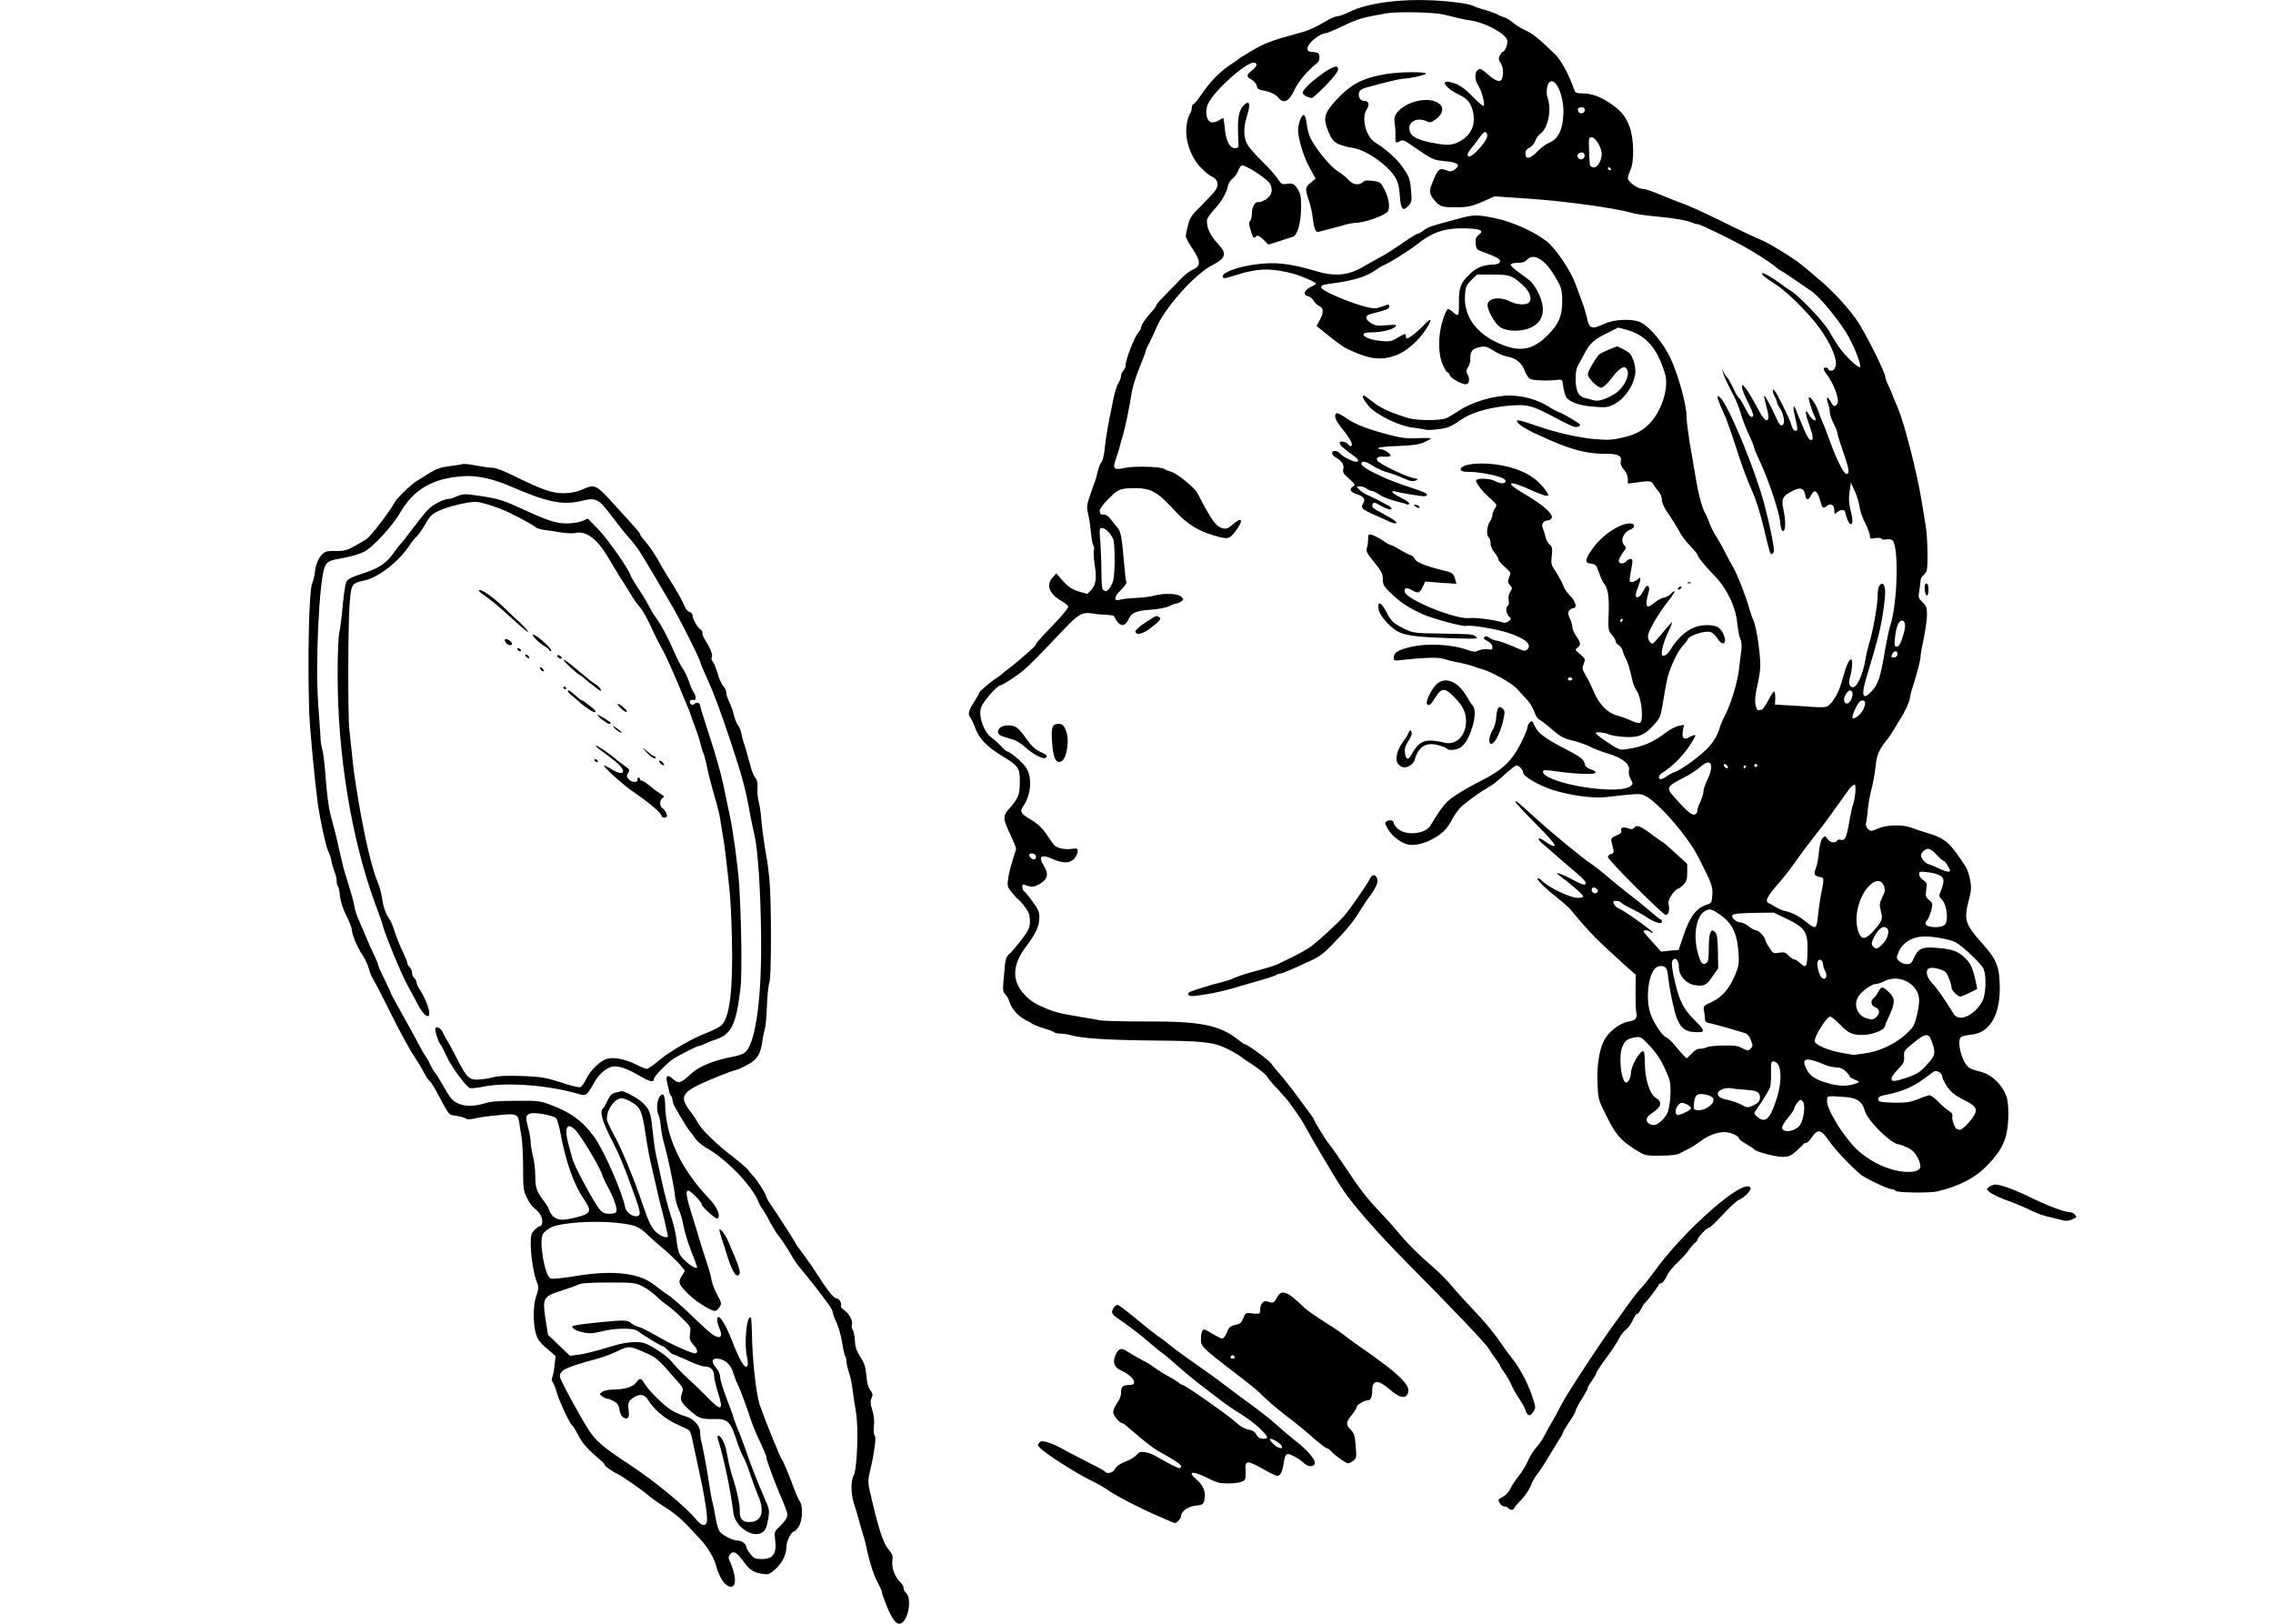 <?xml version="1.0" encoding="UTF-8"?>
<svg xmlns="http://www.w3.org/2000/svg" xmlns:xlink="http://www.w3.org/1999/xlink" width="35pt" height="25pt" viewBox="0 0 35 25" version="1.1">
<g id="surface1">
<path style=" stroke:none;fill-rule:nonzero;fill:rgb(0%,0%,0%);fill-opacity:1;" d="M 13.93 24.941 C 14.012 24.816 14.023 24.586 13.949 24.523 C 13.93 24.508 13.914 24.477 13.914 24.449 C 13.914 24.426 13.887 24.379 13.855 24.352 C 13.777 24.277 13.723 24.121 13.742 24.02 C 13.75 23.953 13.742 23.926 13.684 23.859 C 13.605 23.773 13.535 23.559 13.426 23.098 C 13.359 22.82 13.359 22.816 13.398 22.645 C 13.465 22.359 13.496 22.129 13.469 22.102 C 13.453 22.086 13.449 22.023 13.457 21.953 C 13.465 21.879 13.457 21.785 13.43 21.707 C 13.402 21.609 13.398 21.57 13.422 21.523 C 13.441 21.473 13.441 21.453 13.398 21.398 C 13.367 21.355 13.348 21.281 13.34 21.176 C 13.328 21.047 13.312 20.988 13.246 20.891 C 13.188 20.797 13.168 20.738 13.164 20.641 C 13.16 20.57 13.145 20.496 13.133 20.48 C 13.117 20.461 13.109 20.426 13.117 20.398 C 13.137 20.34 13.078 20.227 13 20.172 C 12.965 20.152 12.941 20.121 12.949 20.105 C 12.965 20.062 12.922 19.992 12.883 19.992 C 12.84 19.992 12.734 19.859 12.566 19.594 C 12.531 19.535 12.445 19.414 12.379 19.324 C 12.309 19.234 12.254 19.156 12.254 19.148 C 12.254 19.137 11.973 18.699 11.852 18.523 C 11.828 18.488 11.801 18.438 11.793 18.406 C 11.773 18.348 11.652 18.16 11.586 18.094 C 11.566 18.074 11.535 18.035 11.516 18.008 C 11.496 17.984 11.398 17.898 11.293 17.816 C 11.043 17.629 10.801 17.391 10.75 17.293 C 10.727 17.25 10.672 17.164 10.625 17.105 C 10.441 16.863 10.492 16.801 11.086 16.562 C 11.195 16.52 11.297 16.48 11.312 16.48 C 11.328 16.48 11.406 16.449 11.488 16.406 C 11.66 16.32 11.715 16.23 11.742 16.008 C 11.754 15.934 11.77 15.859 11.777 15.84 C 11.789 15.82 11.801 15.668 11.809 15.496 C 11.816 15.328 11.832 15.16 11.848 15.125 C 11.879 15.043 11.879 13.855 11.848 13.547 C 11.836 13.418 11.816 13.254 11.801 13.184 C 11.762 12.965 11.727 12.703 11.719 12.578 C 11.715 12.512 11.699 12.41 11.684 12.352 C 11.668 12.293 11.66 12.195 11.664 12.137 C 11.668 12.062 11.66 12.012 11.633 11.98 C 11.613 11.957 11.586 11.895 11.57 11.844 C 11.555 11.789 11.527 11.684 11.504 11.605 C 11.484 11.527 11.457 11.441 11.445 11.414 C 11.438 11.391 11.422 11.332 11.414 11.285 C 11.406 11.242 11.383 11.188 11.363 11.168 C 11.348 11.148 11.316 11.078 11.301 11.012 C 11.285 10.945 11.254 10.855 11.23 10.809 C 11.207 10.762 11.184 10.695 11.184 10.668 C 11.184 10.637 11.164 10.59 11.137 10.562 C 11.109 10.531 11.07 10.445 11.051 10.371 C 11.027 10.293 10.996 10.211 10.977 10.188 C 10.957 10.168 10.949 10.137 10.961 10.121 C 10.98 10.09 10.938 9.977 10.859 9.855 C 10.828 9.809 10.809 9.758 10.816 9.746 C 10.824 9.734 10.809 9.707 10.785 9.691 C 10.734 9.656 10.664 9.527 10.664 9.473 C 10.664 9.453 10.645 9.43 10.617 9.422 C 10.594 9.414 10.559 9.379 10.547 9.344 C 10.508 9.25 10.402 9.062 10.305 8.914 C 10.258 8.84 10.18 8.711 10.133 8.621 C 10.082 8.535 10.004 8.414 9.949 8.352 C 9.898 8.293 9.855 8.238 9.855 8.227 C 9.855 8.207 9.863 8.211 9.477 7.789 C 9.172 7.453 9.164 7.449 8.961 7.539 C 8.883 7.574 8.797 7.59 8.684 7.594 C 8.5 7.594 8.363 7.547 7.898 7.32 C 7.77 7.254 7.633 7.203 7.59 7.203 C 7.551 7.203 7.438 7.188 7.332 7.168 C 7.23 7.148 7.141 7.137 7.129 7.145 C 7.121 7.148 7.031 7.164 6.93 7.176 C 6.785 7.195 6.723 7.215 6.605 7.289 C 6.523 7.34 6.438 7.395 6.41 7.41 C 6.336 7.453 6.121 7.66 6.082 7.727 C 6 7.879 5.723 8.238 5.648 8.297 C 5.621 8.316 5.535 8.367 5.457 8.41 C 5.344 8.473 5.289 8.484 5.195 8.484 C 5.129 8.48 5.055 8.484 5.027 8.492 C 4.941 8.52 4.867 8.648 4.852 8.789 C 4.844 8.863 4.824 8.945 4.809 8.973 C 4.758 9.066 4.734 10.141 4.762 10.988 C 4.773 11.254 4.852 12.07 4.895 12.387 C 4.934 12.641 5.016 13.027 5.051 13.098 C 5.07 13.133 5.094 13.203 5.102 13.25 C 5.109 13.297 5.133 13.371 5.148 13.414 C 5.168 13.457 5.184 13.523 5.184 13.562 C 5.184 13.602 5.191 13.637 5.203 13.645 C 5.215 13.652 5.23 13.719 5.234 13.793 C 5.246 13.883 5.277 13.988 5.336 14.102 C 5.383 14.195 5.418 14.293 5.418 14.316 C 5.418 14.387 5.512 14.609 5.586 14.711 C 5.621 14.766 5.664 14.855 5.68 14.914 C 5.695 14.973 5.719 15.035 5.734 15.051 C 5.746 15.07 5.879 15.32 6.023 15.613 C 6.168 15.906 6.328 16.195 6.375 16.258 C 6.418 16.324 6.484 16.43 6.52 16.5 C 6.555 16.566 6.594 16.629 6.613 16.641 C 6.629 16.652 6.676 16.723 6.719 16.801 C 6.93 17.195 6.902 17.16 7.023 17.18 C 7.086 17.188 7.148 17.207 7.168 17.219 C 7.191 17.238 7.227 17.238 7.301 17.223 C 7.355 17.207 7.516 17.184 7.656 17.172 C 7.949 17.141 7.973 17.148 7.996 17.285 C 8 17.332 8.02 17.434 8.031 17.508 C 8.043 17.582 8.055 17.797 8.055 17.984 C 8.055 18.297 8.059 18.332 8.113 18.441 C 8.145 18.512 8.199 18.582 8.23 18.605 C 8.262 18.625 8.305 18.676 8.328 18.715 C 8.363 18.785 8.355 18.879 8.312 18.879 C 8.301 18.879 8.262 18.906 8.23 18.938 C 8.18 18.988 8.172 19.016 8.172 19.168 C 8.176 19.355 8.219 19.629 8.27 19.75 C 8.297 19.816 8.293 19.844 8.262 19.941 C 8.195 20.117 8.207 20.469 8.281 20.609 C 8.297 20.645 8.363 20.719 8.434 20.773 L 8.555 20.879 L 8.539 21.023 C 8.531 21.102 8.512 21.184 8.504 21.207 C 8.488 21.23 8.496 21.262 8.516 21.289 C 8.531 21.316 8.559 21.383 8.574 21.441 C 8.605 21.562 8.781 21.934 8.809 21.945 C 8.82 21.949 8.863 22.016 8.902 22.094 C 8.969 22.223 9.047 22.312 9.246 22.48 C 9.281 22.508 9.312 22.543 9.312 22.555 C 9.312 22.574 9.445 22.668 9.512 22.695 C 9.566 22.719 9.898 22.949 9.965 23.008 C 10.004 23.043 10.098 23.113 10.176 23.164 C 10.359 23.277 10.477 23.371 10.602 23.504 C 10.656 23.562 10.73 23.645 10.77 23.684 C 10.879 23.797 10.992 23.977 11.02 24.086 C 11.074 24.293 11.168 24.43 11.254 24.43 C 11.348 24.43 11.336 24.254 11.223 24 C 11.215 23.977 11.223 23.949 11.246 23.926 C 11.297 23.871 11.348 23.902 11.457 24.051 C 11.543 24.176 11.609 24.215 11.758 24.234 C 11.828 24.246 11.855 24.234 11.93 24.168 C 12.043 24.07 12.109 23.938 12.109 23.82 C 12.109 23.73 12.184 23.578 12.23 23.578 C 12.242 23.578 12.273 23.543 12.301 23.5 C 12.359 23.406 12.367 23.184 12.312 23.109 C 12.293 23.082 12.266 23.02 12.246 22.969 C 12.141 22.691 12.066 22.504 12.043 22.477 C 12.012 22.441 11.766 21.828 11.695 21.621 C 11.641 21.445 11.582 20.914 11.578 20.512 C 11.574 20.398 11.57 20.297 11.562 20.289 C 11.5 20.227 11.453 20.68 11.504 20.902 C 11.52 20.98 11.52 21.023 11.5 21.039 C 11.469 21.074 11.383 20.93 11.293 20.695 C 11.195 20.441 11.105 20.277 11.062 20.277 C 11.031 20.277 11.039 20.359 11.078 20.453 C 11.141 20.598 11.082 20.629 10.945 20.527 C 10.902 20.492 10.758 20.363 10.629 20.234 C 10.496 20.109 10.344 19.973 10.285 19.938 C 10.227 19.898 10.141 19.836 10.094 19.797 C 9.855 19.598 9.453 19.551 8.871 19.645 C 8.645 19.684 8.5 19.695 8.477 19.684 C 8.387 19.637 8.297 19.117 8.359 19 C 8.375 18.973 8.43 18.926 8.484 18.898 C 8.633 18.824 9.156 18.789 9.508 18.828 C 9.781 18.859 9.836 18.879 9.988 19.027 C 10.027 19.066 10.137 19.164 10.238 19.246 C 10.336 19.332 10.445 19.438 10.48 19.484 L 10.547 19.566 L 10.496 19.648 C 10.438 19.746 10.445 19.773 10.613 19.938 C 10.727 20.047 10.945 20.184 11.012 20.184 C 11.027 20.184 11.059 20.156 11.078 20.125 C 11.113 20.074 11.113 20.062 11.047 19.941 C 11.008 19.871 10.969 19.77 10.957 19.711 C 10.949 19.648 10.91 19.516 10.875 19.414 C 10.84 19.309 10.785 19.141 10.758 19.043 C 10.73 18.945 10.691 18.82 10.672 18.762 C 10.566 18.43 10.551 18.332 10.598 18.332 C 10.637 18.332 10.805 18.508 10.805 18.543 C 10.805 18.582 11.031 18.781 11.051 18.762 C 11.098 18.715 11.043 18.582 10.918 18.453 C 10.488 18.004 10.25 17.5 10.242 17.008 C 10.238 16.852 10.211 16.812 10.156 16.887 C 10.113 16.949 10.105 17.102 10.141 17.168 C 10.152 17.191 10.172 17.273 10.176 17.352 C 10.184 17.43 10.207 17.543 10.227 17.609 C 10.285 17.816 10.375 18.242 10.391 18.391 C 10.398 18.469 10.426 18.57 10.449 18.617 C 10.473 18.664 10.508 18.773 10.523 18.867 C 10.539 18.957 10.594 19.137 10.645 19.266 C 10.695 19.391 10.734 19.5 10.734 19.508 C 10.734 19.57 10.516 19.41 10.465 19.309 C 10.445 19.273 10.426 19.176 10.418 19.094 C 10.41 19.012 10.371 18.844 10.332 18.727 C 10.293 18.609 10.234 18.383 10.199 18.227 C 10.164 18.07 10.121 17.875 10.105 17.797 C 10.086 17.719 10.062 17.539 10.047 17.395 C 10.023 17.137 10.004 17.086 9.898 16.98 C 9.82 16.906 9.605 16.789 9.566 16.801 C 9.551 16.805 9.508 16.816 9.473 16.824 C 9.422 16.836 9.391 16.867 9.355 16.945 C 9.328 17.004 9.297 17.059 9.285 17.066 C 9.234 17.098 9.27 17.25 9.375 17.461 C 9.527 17.758 9.594 17.91 9.723 18.27 C 9.863 18.652 9.875 18.699 9.82 18.723 C 9.758 18.746 9.645 18.672 9.629 18.598 C 9.582 18.355 9.297 17.707 9.152 17.508 C 8.973 17.262 8.789 17.125 8.48 17.012 C 8.316 16.949 8.277 16.945 7.945 16.949 C 7.684 16.949 7.559 16.957 7.461 16.988 C 7.293 17.039 7.148 17.039 7.035 16.98 C 6.965 16.945 6.922 16.891 6.832 16.73 C 6.77 16.621 6.711 16.523 6.699 16.516 C 6.688 16.512 6.656 16.453 6.625 16.391 C 6.598 16.332 6.559 16.266 6.543 16.246 C 6.527 16.227 6.48 16.141 6.434 16.055 C 6.391 15.969 6.277 15.766 6.184 15.598 C 6.09 15.434 6.012 15.289 6.012 15.277 C 6.012 15.266 5.969 15.172 5.918 15.074 C 5.867 14.973 5.824 14.875 5.824 14.863 C 5.824 14.848 5.797 14.781 5.766 14.715 C 5.734 14.648 5.672 14.516 5.633 14.418 C 5.59 14.32 5.539 14.195 5.516 14.145 C 5.492 14.094 5.465 14.008 5.457 13.953 C 5.449 13.902 5.41 13.758 5.371 13.633 C 5.332 13.512 5.289 13.367 5.277 13.312 C 5.266 13.262 5.238 13.148 5.219 13.066 C 5.184 12.898 5.156 12.793 5.086 12.531 C 5.062 12.441 5.031 12.199 5.016 11.996 C 5.004 11.793 4.977 11.594 4.965 11.547 C 4.949 11.5 4.934 11.406 4.934 11.332 C 4.93 11.262 4.914 11.027 4.898 10.812 C 4.855 10.223 4.914 8.961 4.996 8.742 C 5.031 8.645 5.062 8.629 5.289 8.59 C 5.402 8.57 5.547 8.527 5.605 8.496 C 5.734 8.434 6.047 8.094 6.156 7.902 C 6.367 7.535 6.66 7.363 7.133 7.332 C 7.34 7.316 7.586 7.371 7.852 7.484 C 8.418 7.73 8.656 7.781 8.941 7.715 C 9.18 7.656 9.215 7.676 9.418 7.945 C 9.508 8.066 9.629 8.219 9.691 8.285 C 9.75 8.352 9.824 8.449 9.855 8.5 C 9.934 8.621 10.246 9.152 10.371 9.367 C 10.504 9.602 10.781 10.156 10.781 10.188 C 10.781 10.203 10.82 10.293 10.863 10.391 C 10.969 10.613 11.102 10.965 11.262 11.453 C 11.43 11.957 11.488 12.176 11.551 12.543 C 11.57 12.641 11.602 12.789 11.621 12.875 C 11.668 13.078 11.711 13.68 11.719 14.359 C 11.734 15.305 11.645 16.02 11.488 16.188 C 11.457 16.223 11.391 16.25 11.285 16.27 C 10.996 16.324 10.773 16.414 10.652 16.523 C 10.473 16.688 10.449 16.695 10.34 16.594 C 10.277 16.539 10.246 16.574 10.273 16.668 C 10.281 16.703 10.293 16.758 10.301 16.789 C 10.305 16.824 10.32 16.859 10.332 16.871 C 10.344 16.883 10.355 16.914 10.355 16.938 C 10.355 16.961 10.375 17.016 10.398 17.055 C 10.508 17.246 10.598 17.391 10.621 17.418 C 10.641 17.434 10.676 17.484 10.707 17.531 C 10.738 17.574 10.82 17.645 10.887 17.68 C 11.18 17.844 11.57 18.246 11.672 18.488 C 11.691 18.539 11.723 18.598 11.742 18.617 C 11.758 18.637 11.812 18.727 11.859 18.82 C 11.91 18.91 11.969 19.008 11.992 19.031 C 12.039 19.09 12.156 19.266 12.207 19.363 C 12.227 19.398 12.277 19.473 12.324 19.527 C 12.43 19.648 12.727 20.031 12.781 20.117 C 12.805 20.152 12.824 20.195 12.824 20.211 C 12.824 20.227 12.848 20.293 12.879 20.359 C 12.91 20.426 12.949 20.559 12.965 20.656 C 12.977 20.75 13 20.848 13.012 20.871 C 13.027 20.898 13.035 20.941 13.035 20.973 C 13.035 21.008 13.055 21.078 13.074 21.137 C 13.094 21.191 13.121 21.312 13.129 21.406 C 13.141 21.496 13.164 21.645 13.18 21.738 C 13.223 21.984 13.199 22.613 13.145 22.719 C 13.094 22.812 13.102 23.031 13.164 23.195 C 13.184 23.258 13.211 23.352 13.227 23.41 C 13.242 23.469 13.27 23.559 13.285 23.613 C 13.305 23.664 13.336 23.789 13.355 23.887 C 13.406 24.098 13.445 24.227 13.5 24.336 C 13.574 24.48 13.582 24.5 13.582 24.527 C 13.582 24.543 13.617 24.633 13.656 24.734 C 13.766 25 13.848 25.062 13.93 24.941 Z M 11.555 23.926 C 11.52 23.883 11.492 23.832 11.492 23.82 C 11.492 23.773 11.422 23.719 11.359 23.719 C 11.289 23.719 11.141 23.648 11.086 23.586 C 11.062 23.559 11.035 23.465 11.02 23.375 C 11.004 23.285 10.984 23.176 10.973 23.137 C 10.961 23.098 10.941 22.988 10.926 22.891 C 10.891 22.652 10.836 22.355 10.809 22.234 C 10.793 22.184 10.781 22.102 10.781 22.059 C 10.781 21.945 10.676 21.836 10.539 21.801 C 10.484 21.785 10.391 21.746 10.332 21.707 C 10.207 21.629 9.996 21.414 9.926 21.305 C 9.871 21.211 9.852 21.211 9.793 21.289 C 9.742 21.355 9.625 21.391 9.441 21.395 C 9.371 21.395 9.301 21.41 9.273 21.43 C 9.227 21.465 9.227 21.465 9.273 21.5 C 9.301 21.52 9.336 21.535 9.352 21.535 C 9.371 21.535 9.418 21.555 9.457 21.578 C 9.508 21.605 9.531 21.641 9.539 21.707 C 9.547 21.762 9.574 21.809 9.598 21.824 C 9.672 21.863 9.695 21.828 9.68 21.711 C 9.66 21.594 9.684 21.555 9.785 21.5 C 9.867 21.457 9.934 21.477 9.98 21.555 C 10.059 21.688 10.227 21.836 10.391 21.914 C 10.48 21.957 10.57 22 10.59 22.008 C 10.629 22.027 10.645 22.074 10.684 22.273 C 10.699 22.344 10.738 22.523 10.77 22.676 C 10.852 23.043 10.902 23.371 10.883 23.434 C 10.863 23.508 10.801 23.492 10.723 23.398 C 10.555 23.195 10.078 22.801 9.695 22.551 C 9.285 22.281 9.176 22.188 9.062 22.012 C 8.918 21.785 8.621 21.238 8.621 21.195 C 8.621 21.094 8.711 21.051 9.203 20.918 C 9.297 20.891 9.438 20.84 9.52 20.797 C 9.684 20.719 9.695 20.719 9.965 20.84 C 10.102 20.898 10.145 20.938 10.375 21.203 C 10.527 21.371 10.527 21.375 10.5 21.453 C 10.465 21.551 10.484 21.59 10.613 21.707 C 10.75 21.832 10.797 21.852 10.969 21.848 C 11.219 21.844 11.242 21.863 11.371 22.262 C 11.395 22.328 11.43 22.406 11.449 22.438 C 11.469 22.473 11.516 22.586 11.551 22.695 C 11.586 22.801 11.641 22.949 11.672 23.023 C 11.781 23.273 11.73 23.434 11.539 23.434 C 11.43 23.434 11.387 23.387 11.391 23.258 C 11.395 23.172 11.34 22.914 11.277 22.734 C 11.25 22.652 11.219 22.523 11.188 22.352 C 11.164 22.223 11.102 22.105 11.062 22.105 C 11.047 22.105 11.043 22.129 11.055 22.16 C 11.148 22.457 11.246 22.922 11.293 23.293 C 11.32 23.516 11.609 23.699 11.75 23.586 C 11.789 23.555 11.809 23.5 11.828 23.395 C 11.852 23.25 11.848 23.238 11.77 23.062 C 11.656 22.801 11.551 22.531 11.469 22.285 C 11.426 22.168 11.379 22.043 11.363 22.012 C 11.348 21.977 11.32 21.902 11.301 21.844 C 11.285 21.785 11.23 21.637 11.18 21.508 C 11.133 21.383 11.09 21.246 11.09 21.207 C 11.09 21.168 11.066 21.105 11.031 21.066 C 10.953 20.973 10.953 20.918 11.035 20.918 C 11.148 20.918 11.254 21.004 11.289 21.133 C 11.309 21.195 11.336 21.273 11.355 21.305 C 11.387 21.363 11.496 21.656 11.566 21.871 C 11.59 21.945 11.652 22.098 11.707 22.207 C 11.758 22.316 11.801 22.418 11.801 22.434 C 11.801 22.473 11.871 22.664 11.961 22.891 C 12.137 23.312 12.137 23.309 12.113 23.367 C 12.102 23.398 12.055 23.457 12.004 23.504 C 11.926 23.578 11.922 23.586 11.934 23.695 C 11.965 23.918 11.91 24.004 11.73 24.004 C 11.629 24.004 11.609 23.996 11.555 23.926 Z M 10.879 21.5 C 10.805 21.426 10.715 21.336 10.676 21.301 C 10.566 21.207 10.395 21.035 10.332 20.953 C 10.266 20.875 10.055 20.73 9.934 20.684 C 9.844 20.648 9.648 20.66 9.465 20.715 C 9.137 20.812 9.004 20.848 8.895 20.859 L 8.777 20.875 L 8.605 20.711 L 8.438 20.551 L 8.398 20.301 C 8.352 19.98 8.363 19.961 8.66 19.867 C 8.777 19.828 8.898 19.785 8.93 19.77 C 8.965 19.754 9.141 19.746 9.379 19.746 C 9.746 19.746 9.781 19.75 9.887 19.801 C 9.949 19.832 10.043 19.898 10.098 19.949 C 10.152 20.004 10.234 20.07 10.281 20.102 C 10.328 20.133 10.43 20.223 10.504 20.297 C 10.637 20.426 10.641 20.434 10.625 20.527 C 10.613 20.609 10.621 20.637 10.672 20.699 C 10.738 20.773 10.75 20.812 10.715 20.836 C 10.684 20.855 10.34 20.703 10.117 20.57 C 10.008 20.508 9.887 20.445 9.848 20.434 C 9.809 20.426 9.75 20.398 9.719 20.371 C 9.668 20.332 9.633 20.328 9.48 20.336 C 9.148 20.363 8.812 20.402 8.812 20.422 C 8.812 20.457 8.875 20.492 8.988 20.516 C 9.082 20.535 9.133 20.531 9.258 20.5 C 9.469 20.445 9.766 20.441 9.824 20.496 C 9.879 20.543 10.188 20.73 10.211 20.73 C 10.219 20.73 10.254 20.758 10.285 20.789 C 10.316 20.82 10.348 20.848 10.355 20.848 C 10.367 20.848 10.465 20.891 10.578 20.941 C 10.691 20.996 10.812 21.039 10.852 21.039 C 10.941 21.039 10.996 21.094 10.996 21.18 C 10.996 21.219 11.023 21.336 11.055 21.441 C 11.148 21.727 11.109 21.738 10.879 21.5 Z M 10.09 18.957 C 10.023 18.887 9.984 18.801 9.906 18.574 C 9.77 18.164 9.562 17.664 9.457 17.48 C 9.41 17.395 9.363 17.297 9.352 17.266 C 9.312 17.133 9.453 16.91 9.57 16.91 C 9.605 16.91 9.684 16.938 9.738 16.977 C 9.863 17.055 9.887 17.109 9.941 17.465 C 9.961 17.598 9.988 17.754 10 17.812 C 10.09 18.211 10.168 18.547 10.188 18.617 C 10.215 18.711 10.281 19 10.285 19.027 C 10.285 19.078 10.164 19.035 10.09 18.957 Z M 8.516 18.727 C 8.484 18.691 8.457 18.652 8.457 18.633 C 8.457 18.613 8.418 18.547 8.371 18.488 C 8.262 18.34 8.242 18.289 8.242 18.098 C 8.242 18.012 8.227 17.879 8.207 17.801 C 8.188 17.727 8.172 17.633 8.172 17.59 C 8.172 17.547 8.156 17.457 8.137 17.383 C 8.09 17.203 8.09 17.172 8.16 17.145 C 8.227 17.121 8.504 17.168 8.562 17.215 C 8.578 17.23 8.613 17.34 8.633 17.461 C 8.715 17.895 8.836 18.238 8.992 18.465 C 9.113 18.641 9.102 18.684 8.906 18.734 C 8.676 18.797 8.586 18.793 8.516 18.727 Z M 9.23 18.617 C 9.145 18.512 8.844 17.957 8.816 17.848 C 8.801 17.793 8.773 17.691 8.754 17.621 C 8.684 17.367 8.73 17.266 8.859 17.398 C 8.945 17.484 9.227 17.953 9.266 18.07 C 9.281 18.117 9.32 18.207 9.359 18.273 C 9.449 18.438 9.508 18.609 9.492 18.652 C 9.484 18.676 9.445 18.688 9.387 18.688 C 9.309 18.688 9.281 18.676 9.23 18.617 Z M 18.145 23.414 C 18.168 23.391 18.188 23.355 18.188 23.336 C 18.188 23.273 18.293 23.195 18.398 23.184 C 18.531 23.168 18.531 23.168 18.551 23.062 C 18.566 22.961 18.52 22.859 18.422 22.777 C 18.273 22.652 18.367 22.641 18.598 22.758 C 18.734 22.828 18.785 22.84 18.91 22.84 C 18.992 22.84 19.09 22.828 19.125 22.812 C 19.18 22.785 19.184 22.773 19.18 22.652 C 19.168 22.48 19.195 22.477 19.441 22.613 C 19.547 22.676 19.648 22.723 19.668 22.723 C 19.715 22.723 19.746 22.66 19.766 22.531 C 19.789 22.375 19.809 22.359 19.926 22.422 C 19.98 22.449 20.047 22.496 20.078 22.527 C 20.141 22.59 20.234 22.59 20.246 22.527 C 20.258 22.473 20.113 22.309 19.953 22.188 C 19.887 22.137 19.766 22.035 19.688 21.965 C 19.609 21.891 19.457 21.77 19.352 21.691 C 19.242 21.613 19.066 21.48 18.961 21.402 C 18.855 21.32 18.707 21.211 18.637 21.16 C 18.301 20.926 18.117 20.793 18.031 20.723 C 17.98 20.68 17.883 20.605 17.812 20.559 C 17.742 20.508 17.586 20.383 17.461 20.277 C 17.34 20.176 17.223 20.09 17.207 20.09 C 17.188 20.09 17.16 20.113 17.141 20.148 C 17.102 20.223 17.117 20.238 17.328 20.379 C 17.414 20.441 17.574 20.562 17.676 20.652 C 17.781 20.742 17.887 20.828 17.906 20.84 C 17.93 20.852 18.031 20.938 18.129 21.027 C 18.23 21.117 18.414 21.27 18.539 21.363 C 18.664 21.457 18.797 21.559 18.836 21.59 C 18.875 21.617 18.941 21.664 18.98 21.691 C 19.215 21.836 19.336 21.926 19.449 22.043 C 19.527 22.125 19.531 22.152 19.461 22.152 C 19.395 22.152 19.363 22.129 19.34 22.078 C 19.332 22.055 19.297 22.031 19.262 22.02 C 19.16 22 19.105 21.969 19.012 21.883 C 18.895 21.777 18.246 21.324 18.211 21.324 C 18.199 21.324 18.168 21.305 18.137 21.277 C 18.105 21.254 18.031 21.211 17.973 21.18 C 17.914 21.148 17.828 21.094 17.781 21.059 C 17.738 21.023 17.645 20.969 17.582 20.938 C 17.516 20.902 17.422 20.848 17.371 20.816 C 17.27 20.746 17.23 20.754 17.18 20.855 C 17.129 20.969 17.152 21.051 17.258 21.098 C 17.449 21.184 17.535 21.324 17.395 21.324 C 17.289 21.324 17.262 21.348 17.262 21.438 C 17.262 21.496 17.238 21.555 17.199 21.605 C 17.168 21.652 17.141 21.711 17.141 21.742 C 17.141 21.793 17.242 21.914 17.285 21.914 C 17.293 21.914 17.324 21.934 17.348 21.957 C 17.375 21.98 17.477 22.066 17.574 22.148 C 17.672 22.23 17.789 22.316 17.832 22.34 C 18.043 22.453 18.188 22.547 18.188 22.574 C 18.188 22.59 18.172 22.605 18.16 22.605 C 18.133 22.605 17.902 22.484 17.781 22.41 C 17.75 22.391 17.684 22.367 17.633 22.359 C 17.562 22.348 17.539 22.355 17.504 22.398 C 17.48 22.43 17.402 22.477 17.328 22.504 C 17.242 22.539 17.188 22.578 17.168 22.617 C 17.145 22.676 17.039 22.699 17.012 22.656 C 17.008 22.645 16.898 22.586 16.773 22.523 C 16.652 22.461 16.48 22.375 16.398 22.328 C 16.32 22.281 16.203 22.227 16.145 22.211 C 16.055 22.184 16.035 22.184 16.004 22.211 C 15.973 22.242 15.977 22.254 16.012 22.289 C 16.086 22.375 16.578 22.688 16.797 22.793 C 16.891 22.836 17.012 22.906 17.07 22.949 C 17.184 23.031 17.617 23.254 17.891 23.367 C 17.98 23.406 18.066 23.441 18.082 23.449 C 18.094 23.453 18.125 23.441 18.145 23.414 Z M 19.598 22.223 C 19.559 22.184 19.543 22.152 19.559 22.152 C 19.605 22.152 19.723 22.227 19.738 22.266 C 19.762 22.324 19.668 22.297 19.598 22.223 Z M 23.312 23.227 C 23.312 23.219 23.363 23.152 23.43 23.086 C 23.492 23.016 23.555 22.922 23.57 22.879 C 23.582 22.832 23.629 22.75 23.672 22.695 C 23.719 22.637 23.789 22.527 23.832 22.453 C 23.879 22.375 23.949 22.258 23.992 22.191 C 24.035 22.125 24.07 22.062 24.07 22.051 C 24.07 22.039 24.113 21.969 24.164 21.891 C 24.219 21.816 24.262 21.738 24.262 21.719 C 24.262 21.703 24.305 21.621 24.355 21.543 C 24.406 21.461 24.449 21.383 24.449 21.367 C 24.449 21.352 24.477 21.305 24.508 21.266 C 24.535 21.227 24.57 21.172 24.578 21.145 C 24.586 21.117 24.656 21.012 24.734 20.906 C 24.812 20.805 24.898 20.672 24.926 20.617 C 24.953 20.559 25.004 20.496 25.031 20.477 C 25.062 20.457 25.109 20.395 25.137 20.336 C 25.164 20.277 25.195 20.23 25.207 20.23 C 25.223 20.23 25.25 20.195 25.27 20.152 C 25.293 20.113 25.316 20.07 25.324 20.066 C 25.359 20.039 25.543 19.797 25.543 19.777 C 25.543 19.766 25.559 19.758 25.578 19.758 C 25.598 19.758 25.637 19.707 25.664 19.648 C 25.691 19.59 25.766 19.496 25.832 19.438 C 25.895 19.379 25.977 19.289 26.008 19.242 C 26.043 19.191 26.086 19.145 26.102 19.133 C 26.121 19.121 26.137 19.102 26.137 19.09 C 26.137 19.055 26.281 18.902 26.316 18.902 C 26.332 18.902 26.426 18.812 26.527 18.703 C 26.629 18.59 26.742 18.488 26.777 18.473 C 26.863 18.438 26.977 18.32 26.953 18.285 C 26.855 18.125 25.918 18.949 25.449 19.609 C 25.406 19.668 25.328 19.77 25.273 19.828 C 25.219 19.887 25.133 19.996 25.078 20.074 C 25.027 20.148 24.945 20.258 24.902 20.32 C 24.688 20.605 24.117 21.473 24.039 21.633 C 24.004 21.703 23.941 21.816 23.906 21.879 C 23.867 21.945 23.809 22.047 23.781 22.105 C 23.75 22.164 23.695 22.246 23.656 22.285 C 23.621 22.324 23.562 22.414 23.531 22.484 C 23.5 22.559 23.434 22.664 23.387 22.723 C 23.34 22.781 23.281 22.867 23.258 22.918 C 23.238 22.965 23.188 23.02 23.148 23.043 C 23.105 23.062 23.074 23.086 23.074 23.094 C 23.074 23.137 23.129 23.195 23.168 23.195 C 23.191 23.195 23.219 23.207 23.227 23.223 C 23.246 23.25 23.312 23.254 23.312 23.227 Z M 20.836 22.492 C 20.887 22.453 20.891 22.438 20.875 22.262 C 20.863 22.102 20.852 22.066 20.793 22.008 C 20.719 21.93 20.723 21.898 20.824 21.773 C 20.859 21.73 20.891 21.68 20.891 21.66 C 20.891 21.629 21.012 21.559 21.066 21.559 C 21.105 21.559 21.129 21.508 21.129 21.41 C 21.129 21.242 21.219 21.234 21.402 21.395 C 21.531 21.508 21.621 21.535 21.664 21.48 C 21.754 21.352 21.594 21.188 20.93 20.727 C 20.828 20.656 20.711 20.57 20.668 20.535 C 20.629 20.504 20.52 20.43 20.43 20.375 C 20.277 20.281 20.09 20.148 20.059 20.109 C 20.055 20.102 19.996 20.051 19.934 19.996 C 19.797 19.879 19.719 19.871 19.668 19.969 C 19.621 20.059 19.602 20.07 19.531 20.043 C 19.461 20.016 19.418 20.055 19.406 20.141 C 19.406 20.172 19.402 20.203 19.398 20.215 C 19.398 20.227 19.348 20.23 19.289 20.223 C 19.18 20.207 19.18 20.211 19.145 20.293 C 19.109 20.375 19.102 20.383 18.992 20.406 C 18.945 20.418 18.918 20.445 18.891 20.516 C 18.871 20.566 18.84 20.609 18.82 20.609 C 18.805 20.609 18.738 20.578 18.676 20.539 C 18.613 20.5 18.555 20.469 18.543 20.469 C 18.512 20.469 18.492 20.531 18.492 20.629 C 18.492 20.73 18.52 20.758 19.039 21.156 C 19.215 21.289 19.383 21.426 19.406 21.453 C 19.484 21.539 19.734 21.75 19.895 21.867 C 19.973 21.926 20.121 22.047 20.219 22.137 C 20.32 22.223 20.414 22.297 20.43 22.297 C 20.445 22.297 20.477 22.32 20.5 22.348 C 20.562 22.414 20.727 22.531 20.758 22.531 C 20.773 22.531 20.809 22.512 20.836 22.492 Z M 18.949 20.891 C 18.961 20.855 19 20.859 19.012 20.895 C 19.016 20.91 19.004 20.918 18.98 20.918 C 18.957 20.918 18.945 20.906 18.949 20.891 Z M 23.609 21.738 C 23.648 21.68 23.648 21.668 23.609 21.547 C 23.543 21.328 23.414 21.082 23.293 20.926 C 23.23 20.848 23.121 20.695 23.051 20.594 C 22.977 20.492 22.824 20.309 22.703 20.184 C 22.586 20.059 22.426 19.887 22.352 19.797 C 22.277 19.707 22.141 19.57 22.047 19.492 C 21.844 19.316 21.684 19.16 21.508 18.949 C 21.438 18.863 21.312 18.727 21.23 18.641 C 21.051 18.453 20.918 18.281 20.703 17.953 C 20.613 17.816 20.508 17.668 20.473 17.625 C 20.41 17.547 20.227 17.25 20.227 17.223 C 20.227 17.219 20.188 17.164 20.141 17.102 C 20.098 17.043 19.996 16.906 19.918 16.801 C 19.84 16.699 19.742 16.574 19.695 16.523 C 19.652 16.473 19.598 16.41 19.578 16.379 C 19.547 16.328 19.207 16.078 19.168 16.078 C 19.16 16.078 19.113 16.047 19.066 16.008 C 18.777 15.781 18.488 15.723 17.633 15.727 C 17.289 15.727 16.98 15.719 16.949 15.711 C 16.918 15.703 16.797 15.684 16.68 15.664 C 16.309 15.602 16.254 15.59 16.074 15.512 C 15.945 15.461 15.859 15.402 15.785 15.324 C 15.578 15.113 15.582 14.863 15.793 14.582 C 15.945 14.383 16.004 14.258 16.004 14.133 C 16.004 14.035 15.988 14 15.895 13.875 C 15.836 13.793 15.777 13.723 15.762 13.715 C 15.75 13.707 15.742 13.68 15.742 13.652 C 15.742 13.617 15.75 13.609 15.781 13.625 C 15.883 13.664 15.93 13.66 16.023 13.602 C 16.137 13.527 16.148 13.457 16.074 13.332 C 15.98 13.18 16.031 13.145 16.219 13.23 C 16.371 13.297 16.484 13.293 16.547 13.215 C 16.574 13.18 16.594 13.133 16.594 13.105 C 16.594 13.062 16.586 13.059 16.5 13.07 C 16.383 13.086 16.262 13.055 16.223 13 C 16.203 12.977 16.152 12.898 16.102 12.828 C 16.039 12.738 15.969 12.676 15.883 12.625 C 15.719 12.531 15.695 12.496 15.758 12.41 C 15.875 12.242 15.898 11.973 15.805 11.828 C 15.758 11.746 15.551 11.57 15.508 11.57 C 15.496 11.57 15.453 11.531 15.414 11.488 C 15.371 11.441 15.309 11.387 15.277 11.363 C 15.156 11.285 15.062 11.039 15.105 10.898 C 15.133 10.805 15.355 10.551 15.406 10.551 C 15.422 10.551 15.516 10.496 15.613 10.43 C 15.785 10.312 15.855 10.246 16.34 9.734 C 16.605 9.453 16.656 9.422 16.82 9.445 C 16.887 9.457 16.984 9.465 17.039 9.465 C 17.094 9.469 17.141 9.477 17.148 9.48 C 17.152 9.488 17.176 9.523 17.195 9.559 C 17.254 9.648 17.324 9.645 17.371 9.547 C 17.422 9.434 17.48 9.406 17.723 9.387 C 17.844 9.379 17.969 9.352 18.008 9.332 C 18.047 9.309 18.094 9.293 18.113 9.293 C 18.133 9.289 18.168 9.277 18.191 9.258 C 18.23 9.23 18.23 9.227 18.184 9.184 C 18.129 9.137 17.926 9.129 17.766 9.172 C 17.711 9.188 17.582 9.203 17.48 9.207 C 17.379 9.211 17.273 9.223 17.242 9.234 C 17.145 9.266 17.152 9.184 17.262 9.082 C 17.316 9.027 17.352 8.977 17.344 8.961 C 17.336 8.949 17.32 8.816 17.309 8.672 C 17.273 8.254 17.258 8.184 17.207 8.125 C 17.18 8.094 17.133 8.035 17.102 7.992 C 17.059 7.941 17.023 7.918 16.988 7.922 C 16.953 7.926 16.938 7.914 16.934 7.879 C 16.926 7.844 16.969 7.781 17.066 7.684 C 17.188 7.559 17.223 7.539 17.32 7.523 C 17.379 7.516 17.496 7.512 17.574 7.52 C 17.758 7.539 17.848 7.602 18.09 7.863 C 18.27 8.062 18.445 8.172 18.684 8.242 C 18.91 8.309 18.926 8.305 19.023 8.18 C 19.156 8.008 19.129 7.945 18.98 8.078 C 18.922 8.129 18.887 8.145 18.84 8.137 C 18.727 8.113 18.668 8.035 18.441 7.598 C 18.395 7.504 18.121 7.285 18.027 7.262 C 17.988 7.25 17.949 7.234 17.934 7.223 C 17.883 7.184 17.48 7.172 17.328 7.203 C 17.156 7.242 17.129 7.219 17.176 7.086 C 17.191 7.039 17.219 6.961 17.234 6.906 C 17.246 6.855 17.273 6.758 17.293 6.695 C 17.332 6.559 17.398 6.234 17.426 6.043 C 17.438 5.969 17.488 5.801 17.543 5.668 C 17.598 5.535 17.641 5.418 17.641 5.406 C 17.641 5.395 17.664 5.34 17.699 5.277 C 17.73 5.219 17.773 5.121 17.797 5.066 C 17.914 4.766 18.379 4.238 18.648 4.094 C 18.879 3.973 18.898 3.91 18.758 3.758 C 18.625 3.613 18.578 3.504 18.586 3.383 C 18.586 3.363 18.637 3.293 18.695 3.227 C 18.809 3.105 18.883 2.977 18.91 2.859 C 18.918 2.82 18.949 2.77 18.984 2.746 C 19.016 2.719 19.051 2.668 19.066 2.629 C 19.078 2.59 19.105 2.551 19.121 2.547 C 19.164 2.527 19.52 2.758 19.555 2.828 C 19.605 2.922 19.586 3.008 19.492 3.07 C 19.445 3.098 19.398 3.117 19.383 3.113 C 19.332 3.094 19.277 3.18 19.277 3.281 C 19.277 3.332 19.266 3.387 19.25 3.402 C 19.227 3.422 19.23 3.453 19.254 3.531 C 19.297 3.672 19.301 3.676 19.34 3.641 C 19.367 3.617 19.387 3.629 19.453 3.688 L 19.531 3.766 L 19.695 3.715 C 19.785 3.684 19.883 3.652 19.91 3.645 C 19.98 3.617 20.031 3.438 20.035 3.199 C 20.035 3.035 20.027 2.984 19.988 2.922 C 19.93 2.828 19.91 2.816 19.809 2.832 C 19.742 2.844 19.727 2.832 19.672 2.75 C 19.641 2.699 19.531 2.578 19.43 2.48 C 19.332 2.383 19.227 2.266 19.203 2.215 C 19.145 2.102 19.145 1.957 19.207 1.766 C 19.258 1.598 19.238 1.539 19.156 1.617 C 19.066 1.707 19.051 1.828 19.07 2.207 C 19.074 2.27 19.066 2.281 19.016 2.281 C 18.934 2.281 18.875 2.164 18.859 1.973 C 18.852 1.887 18.84 1.816 18.832 1.816 C 18.828 1.816 18.801 1.836 18.766 1.855 C 18.734 1.875 18.688 1.887 18.656 1.883 C 18.578 1.875 18.547 1.707 18.602 1.598 C 18.691 1.402 19.176 0.965 19.301 0.965 C 19.371 0.965 19.359 1.023 19.277 1.086 C 19.188 1.152 19.188 1.18 19.273 1.227 C 19.312 1.25 19.348 1.293 19.352 1.324 C 19.359 1.363 19.379 1.383 19.441 1.391 C 19.562 1.414 19.641 1.449 19.688 1.508 C 19.77 1.605 19.852 1.562 19.941 1.367 C 19.996 1.25 20.141 1.082 20.27 0.98 C 20.309 0.949 20.32 0.918 20.316 0.871 C 20.309 0.816 20.297 0.809 20.219 0.801 C 20.145 0.797 20.133 0.785 20.133 0.742 C 20.133 0.668 20.324 0.512 20.414 0.512 C 20.43 0.512 20.551 0.461 20.684 0.398 C 20.91 0.289 20.992 0.266 21.363 0.203 C 21.535 0.176 22.078 0.188 22.227 0.223 C 22.289 0.238 22.391 0.262 22.449 0.277 C 22.512 0.293 22.613 0.312 22.672 0.32 C 22.879 0.355 23.176 0.516 23.207 0.613 C 23.223 0.664 23.176 0.797 23.141 0.797 C 23.129 0.797 23.109 0.824 23.094 0.855 C 23.074 0.898 23.074 0.922 23.105 0.965 C 23.145 1.023 23.156 1.141 23.129 1.211 C 23.105 1.273 23.035 1.254 22.918 1.152 C 22.801 1.051 22.789 1.043 22.746 1.086 C 22.703 1.129 22.711 1.242 22.762 1.316 C 22.812 1.387 22.867 1.594 22.848 1.629 C 22.84 1.641 22.766 1.582 22.688 1.5 C 22.535 1.34 22.453 1.289 22.32 1.262 C 22.172 1.234 22.266 1.363 22.465 1.457 C 22.59 1.52 22.629 1.562 22.668 1.672 C 22.734 1.875 22.676 2.051 22.512 2.156 C 22.387 2.234 22.309 2.246 22.102 2.207 C 21.887 2.172 21.754 2.117 21.723 2.055 C 21.641 1.902 21.793 1.789 21.969 1.867 C 22.016 1.891 22.039 1.887 22.098 1.844 C 22.371 1.648 22.09 1.449 21.734 1.582 C 21.559 1.648 21.449 1.77 21.473 1.875 C 21.48 1.914 21.488 2.004 21.488 2.074 C 21.484 2.207 21.488 2.211 21.559 2.172 C 21.594 2.152 21.625 2.16 21.703 2.215 C 22.059 2.461 22.07 2.465 22.242 2.48 C 22.445 2.5 22.496 2.535 22.41 2.602 C 22.379 2.629 22.336 2.645 22.316 2.637 C 22.176 2.582 22.152 2.59 22.094 2.723 C 22.004 2.926 22 2.961 22.062 3.051 C 22.16 3.18 22.191 3.191 22.398 3.191 C 22.602 3.195 22.672 3.176 22.883 3.082 L 23.012 3.023 L 23.582 3.062 C 24.141 3.102 24.891 3.207 25.125 3.277 C 25.191 3.297 25.355 3.32 25.492 3.332 C 25.762 3.355 26.004 3.398 26.07 3.434 C 26.094 3.445 26.129 3.453 26.148 3.453 C 26.18 3.453 26.625 3.668 26.836 3.785 C 27.012 3.883 27.223 4.016 27.312 4.086 C 27.367 4.133 27.414 4.168 27.422 4.168 C 27.43 4.168 27.52 4.227 27.621 4.297 C 27.723 4.367 27.848 4.453 27.895 4.484 C 28.027 4.574 28.352 4.973 28.469 5.191 C 28.578 5.395 28.664 5.629 28.641 5.652 C 28.617 5.676 28.414 5.48 28.32 5.348 C 28.27 5.277 28.203 5.168 28.168 5.102 C 28.094 4.969 27.73 4.582 27.59 4.488 C 27.539 4.457 27.457 4.398 27.406 4.359 C 27.273 4.262 27.133 4.184 27.133 4.211 C 27.133 4.238 27.172 4.27 27.355 4.387 C 27.52 4.492 27.855 4.828 28.012 5.043 C 28.188 5.285 28.293 5.527 28.266 5.633 C 28.25 5.688 28.23 5.707 28.199 5.707 C 28.172 5.707 28.152 5.699 28.152 5.684 C 28.152 5.672 28.137 5.66 28.117 5.66 C 28.07 5.66 28.07 5.691 28.125 5.758 C 28.234 5.902 28.328 6.148 28.293 6.211 C 28.258 6.273 28.23 6.266 28.188 6.18 C 28.137 6.09 28.113 6.109 28.148 6.211 C 28.164 6.25 28.176 6.312 28.176 6.348 C 28.176 6.383 28.203 6.461 28.234 6.52 C 28.266 6.582 28.293 6.648 28.293 6.672 C 28.293 6.691 28.336 6.828 28.387 6.973 C 28.477 7.234 28.484 7.297 28.43 7.297 C 28.391 7.297 28.27 7.055 28.176 6.789 C 28.133 6.672 28.086 6.547 28.07 6.516 C 28.055 6.484 28.023 6.402 28 6.336 C 27.965 6.223 27.875 6.094 27.852 6.121 C 27.84 6.133 27.906 6.34 27.938 6.402 C 27.996 6.504 27.918 6.492 27.859 6.391 C 27.789 6.273 27.789 6.348 27.855 6.531 C 27.926 6.727 27.93 6.785 27.875 6.773 C 27.855 6.77 27.805 6.684 27.758 6.562 C 27.711 6.453 27.664 6.336 27.652 6.305 C 27.609 6.203 27.605 6.27 27.641 6.422 C 27.684 6.613 27.688 6.633 27.641 6.633 C 27.621 6.633 27.598 6.594 27.582 6.539 C 27.555 6.438 27.363 6.051 27.32 6.008 C 27.289 5.973 27.289 6.031 27.324 6.098 C 27.34 6.125 27.359 6.168 27.363 6.195 C 27.367 6.219 27.383 6.258 27.402 6.277 C 27.453 6.34 27.488 6.496 27.461 6.531 C 27.426 6.574 27.398 6.547 27.336 6.402 C 27.262 6.238 27.176 6.082 27.164 6.094 C 27.16 6.098 27.176 6.172 27.199 6.258 C 27.223 6.344 27.238 6.426 27.23 6.441 C 27.207 6.512 27.148 6.453 27.051 6.262 C 26.988 6.145 26.914 6.02 26.883 5.98 C 26.828 5.918 26.824 5.914 26.824 5.961 C 26.824 5.988 26.863 6.098 26.918 6.199 C 26.969 6.301 27.004 6.391 26.996 6.402 C 26.973 6.445 26.938 6.414 26.871 6.281 C 26.832 6.203 26.789 6.133 26.773 6.121 C 26.758 6.113 26.723 6.051 26.691 5.98 C 26.66 5.914 26.621 5.844 26.605 5.824 C 26.586 5.809 26.559 5.766 26.543 5.734 L 26.516 5.672 L 26.531 5.734 C 26.547 5.797 26.602 5.914 26.695 6.09 C 26.727 6.148 26.773 6.266 26.801 6.352 C 26.824 6.441 26.883 6.594 26.93 6.691 C 26.977 6.793 27.012 6.883 27.012 6.898 C 27.012 6.91 27.051 7.004 27.098 7.102 C 27.23 7.383 27.391 7.863 27.41 8.027 C 27.418 8.129 27.434 8.176 27.457 8.176 C 27.496 8.176 27.5 8.016 27.461 7.844 C 27.426 7.684 27.449 7.637 27.594 7.562 C 27.723 7.496 27.777 7.512 27.797 7.621 C 27.812 7.707 27.844 7.711 27.887 7.625 C 27.938 7.52 27.984 7.551 28.031 7.719 C 28.062 7.832 28.07 7.836 28.137 7.785 C 28.195 7.742 28.246 7.777 28.246 7.863 C 28.246 7.922 28.25 7.922 28.293 7.883 C 28.34 7.84 28.414 7.844 28.414 7.891 C 28.414 7.906 28.43 7.957 28.449 8.004 C 28.477 8.066 28.492 8.082 28.512 8.062 C 28.531 8.043 28.527 7.996 28.5 7.875 C 28.469 7.754 28.465 7.68 28.48 7.57 L 28.5 7.43 L 28.559 7.559 C 28.594 7.633 28.625 7.742 28.633 7.801 C 28.641 7.863 28.68 7.98 28.723 8.059 C 28.762 8.137 28.793 8.223 28.793 8.25 C 28.793 8.293 28.801 8.301 28.875 8.285 C 28.918 8.277 28.961 8.281 28.969 8.293 C 28.977 8.309 29.012 8.312 29.051 8.305 C 29.09 8.297 29.125 8.305 29.145 8.324 C 29.242 8.445 29.215 9.316 29.105 9.637 C 29.09 9.676 29.059 9.828 29.031 9.98 C 28.953 10.449 28.922 10.535 28.812 10.652 C 28.684 10.785 28.656 10.711 28.734 10.449 C 28.918 9.844 28.961 9.672 29.004 9.371 C 29.035 9.16 29.035 9.055 29.008 9.008 C 28.969 8.949 28.914 9.023 28.914 9.133 C 28.918 9.293 28.836 9.746 28.777 9.922 C 28.762 9.973 28.734 10.082 28.723 10.16 C 28.695 10.34 28.613 10.543 28.555 10.574 C 28.492 10.605 28.453 10.531 28.484 10.438 C 28.516 10.336 28.531 10.172 28.508 10.156 C 28.477 10.137 28.434 10.234 28.375 10.441 C 28.328 10.633 28.246 10.785 28.16 10.859 C 28.121 10.895 28.078 10.898 27.727 10.871 L 27.332 10.848 L 27.336 10.746 C 27.336 10.691 27.328 10.645 27.316 10.645 C 27.309 10.645 27.266 10.707 27.227 10.785 C 27.188 10.863 27.137 10.93 27.121 10.93 C 27.102 10.93 27.078 10.934 27.066 10.934 C 27.059 10.938 27.043 10.898 27.031 10.848 C 27.02 10.785 27.027 10.699 27.059 10.559 C 27.086 10.445 27.109 10.301 27.105 10.234 C 27.105 10.055 27.047 9.668 27.008 9.574 C 26.988 9.531 26.957 9.445 26.941 9.387 C 26.895 9.211 26.758 8.859 26.695 8.746 C 26.66 8.688 26.602 8.582 26.566 8.508 C 26.531 8.438 26.473 8.332 26.438 8.277 C 26.398 8.223 26.352 8.125 26.324 8.059 C 26.301 7.992 26.27 7.922 26.254 7.898 C 26.207 7.809 26.152 7.609 26.109 7.348 C 26.082 7.195 26.043 6.949 26.016 6.801 C 25.992 6.648 25.969 6.473 25.969 6.406 C 25.969 6.227 25.84 5.766 25.723 5.516 C 25.609 5.277 25.406 5.035 25.266 4.965 C 25.137 4.902 24.855 4.914 24.699 4.988 C 24.512 5.074 24.469 5.062 24.438 4.902 C 24.422 4.832 24.391 4.723 24.367 4.664 C 24.344 4.605 24.297 4.477 24.262 4.379 C 24.184 4.16 23.949 3.816 23.805 3.707 C 23.609 3.559 23.289 3.418 23.039 3.363 C 22.738 3.301 22.699 3.301 22.441 3.371 C 22.035 3.48 21.984 3.496 21.922 3.547 C 21.887 3.574 21.844 3.598 21.832 3.598 C 21.816 3.598 21.715 3.66 21.602 3.738 C 21.492 3.816 21.348 3.91 21.281 3.945 C 21.219 3.977 21.102 4.043 21.027 4.086 C 20.766 4.246 20.562 4.266 20.242 4.168 C 19.859 4.055 19.641 4.031 19.34 4.07 C 19.066 4.105 18.828 4.191 18.828 4.254 C 18.828 4.297 18.848 4.293 19.059 4.227 C 19.371 4.129 19.578 4.125 19.918 4.215 C 20.055 4.254 20.285 4.355 20.266 4.371 C 20.258 4.379 20.219 4.402 20.176 4.422 C 20.078 4.473 20.059 4.539 20.137 4.559 C 20.172 4.566 20.211 4.598 20.227 4.629 C 20.242 4.66 20.281 4.695 20.312 4.711 C 20.383 4.742 20.387 4.812 20.32 4.93 L 20.273 5.02 L 20.414 5.133 C 20.656 5.328 20.688 5.348 20.82 5.406 C 21.105 5.535 21.277 5.551 21.5 5.469 C 21.656 5.41 21.844 5.246 21.957 5.07 C 22.062 4.91 22.047 4.875 21.93 5 C 21.836 5.102 21.699 5.211 21.664 5.211 C 21.656 5.211 21.648 5.195 21.648 5.176 C 21.648 5.129 21.641 5.129 21.516 5.203 C 21.426 5.258 21.391 5.262 21.27 5.25 C 21.012 5.227 20.883 5.117 21.117 5.117 C 21.277 5.117 21.449 5.074 21.488 5.027 C 21.512 4.996 21.496 4.996 21.352 5.008 C 21.211 5.02 21.176 5.016 21.109 4.973 C 21.008 4.91 21.016 4.852 21.129 4.828 C 21.332 4.777 21.391 4.758 21.391 4.723 C 21.391 4.68 21.395 4.68 21.273 4.723 C 21.184 4.754 21.156 4.754 21.027 4.723 C 20.945 4.703 20.797 4.652 20.699 4.613 C 20.312 4.457 20.254 4.398 20.457 4.371 C 20.82 4.328 21.039 4.262 21.18 4.16 C 21.223 4.129 21.277 4.094 21.301 4.086 C 21.371 4.062 21.703 3.855 21.805 3.773 C 22.055 3.574 22.246 3.508 22.559 3.516 C 22.797 3.52 22.859 3.551 22.77 3.617 C 22.727 3.652 22.715 3.676 22.723 3.75 C 22.73 3.832 22.738 3.844 22.824 3.875 C 23.027 3.949 23.098 3.984 23.098 4.016 C 23.098 4.055 23.07 4.07 22.977 4.074 C 22.832 4.082 22.73 4.121 22.629 4.223 C 22.492 4.352 22.461 4.43 22.465 4.652 C 22.469 4.754 22.461 4.84 22.449 4.848 C 22.438 4.855 22.406 4.836 22.375 4.809 C 22.348 4.781 22.312 4.758 22.297 4.758 C 22.281 4.758 22.242 4.836 22.215 4.934 C 22.141 5.164 22.141 5.457 22.219 5.621 C 22.246 5.684 22.277 5.734 22.289 5.734 C 22.301 5.734 22.316 5.754 22.324 5.777 C 22.344 5.832 22.539 5.934 22.586 5.914 C 22.629 5.898 22.633 5.82 22.594 5.758 C 22.574 5.723 22.574 5.703 22.605 5.652 C 22.629 5.621 22.645 5.555 22.641 5.504 C 22.637 5.406 22.68 5.363 22.805 5.34 C 22.867 5.328 22.906 5.34 22.996 5.398 C 23.059 5.438 23.148 5.48 23.199 5.488 C 23.336 5.508 23.434 5.586 23.477 5.707 C 23.496 5.762 23.535 5.82 23.559 5.832 C 23.602 5.859 23.84 5.867 23.988 5.848 C 24.055 5.84 24.059 5.844 24.07 5.945 C 24.078 6.004 24.098 6.078 24.113 6.109 C 24.16 6.188 24.316 6.246 24.543 6.262 C 24.715 6.277 24.754 6.273 24.844 6.23 C 25.012 6.148 25.152 5.945 25.18 5.754 C 25.188 5.703 25.176 5.617 25.152 5.551 C 25.117 5.453 25.094 5.43 25.008 5.383 L 24.902 5.332 L 24.781 5.379 C 24.715 5.406 24.645 5.441 24.625 5.457 C 24.566 5.52 24.449 5.719 24.449 5.762 C 24.449 5.82 24.598 5.969 24.656 5.969 C 24.684 5.969 24.738 5.918 24.793 5.852 C 24.914 5.688 24.992 5.629 25.035 5.664 C 25.125 5.738 25.012 5.98 24.848 6.074 C 24.695 6.16 24.605 6.184 24.527 6.16 C 24.492 6.148 24.434 6.133 24.398 6.125 C 24.359 6.117 24.316 6.086 24.297 6.043 C 24.25 5.953 24.25 5.715 24.293 5.637 C 24.312 5.605 24.355 5.523 24.391 5.457 C 24.473 5.293 24.543 5.227 24.746 5.129 L 24.918 5.043 L 25.051 5.078 C 25.352 5.168 25.512 5.352 25.637 5.75 C 25.699 5.949 25.602 6.289 25.43 6.488 C 25.316 6.621 25.188 6.695 24.965 6.742 C 24.809 6.777 24.742 6.777 24.527 6.758 C 24.262 6.73 23.949 6.656 23.645 6.551 C 23.402 6.469 23.359 6.457 23.359 6.488 C 23.359 6.52 23.508 6.617 23.66 6.684 C 23.723 6.711 23.816 6.754 23.867 6.777 C 24.215 6.93 24.449 6.988 24.727 6.988 C 24.91 6.984 24.977 7.02 24.957 7.098 C 24.949 7.141 24.961 7.176 25.004 7.23 C 25.043 7.273 25.066 7.332 25.066 7.375 L 25.066 7.445 L 25.191 7.43 C 25.402 7.398 25.43 7.402 25.461 7.461 C 25.477 7.488 25.512 7.539 25.539 7.566 C 25.566 7.598 25.59 7.652 25.59 7.695 C 25.59 7.742 25.625 7.82 25.695 7.918 C 25.754 8.004 25.824 8.117 25.855 8.176 C 25.883 8.234 25.957 8.336 26.02 8.398 C 26.082 8.465 26.137 8.527 26.137 8.539 C 26.137 8.57 26.258 8.719 26.414 8.879 C 26.59 9.062 26.727 9.344 26.75 9.59 C 26.762 9.695 26.781 9.805 26.797 9.836 C 26.816 9.867 26.82 9.934 26.816 9.988 C 26.809 10.043 26.793 10.184 26.777 10.305 C 26.754 10.516 26.637 10.891 26.539 11.059 C 26.52 11.098 26.484 11.18 26.469 11.242 C 26.449 11.309 26.395 11.406 26.324 11.488 C 26.215 11.617 25.891 11.855 25.777 11.891 C 25.746 11.902 25.695 11.93 25.664 11.953 C 25.633 11.977 25.59 11.996 25.57 11.996 C 25.523 11.996 25.543 11.926 25.602 11.895 C 25.723 11.824 25.902 11.652 26.004 11.5 C 26.066 11.406 26.113 11.328 26.105 11.32 C 26.098 11.312 26.059 11.324 26.016 11.348 C 25.926 11.402 25.895 11.367 25.914 11.242 L 25.93 11.16 L 25.852 11.176 C 25.805 11.184 25.715 11.23 25.648 11.281 C 25.457 11.43 25.289 11.5 25.043 11.535 C 24.945 11.551 24.926 11.543 24.754 11.43 C 24.652 11.363 24.57 11.297 24.57 11.285 C 24.57 11.262 24.723 11.281 24.781 11.309 C 24.801 11.32 24.891 11.336 24.984 11.344 C 25.211 11.363 25.312 11.328 25.453 11.176 C 25.559 11.059 25.57 11.039 25.602 10.844 C 25.621 10.727 25.648 10.57 25.664 10.492 C 25.691 10.332 25.82 10.043 25.906 9.949 C 25.941 9.914 25.98 9.863 25.992 9.836 C 26.023 9.781 26.254 9.707 26.336 9.73 C 26.367 9.738 26.414 9.781 26.441 9.824 C 26.535 9.973 26.609 9.902 26.527 9.742 C 26.477 9.652 26.422 9.625 26.277 9.625 C 26.062 9.625 25.871 9.758 25.719 10.008 C 25.691 10.051 25.652 10.09 25.625 10.094 C 25.586 10.102 25.582 10.09 25.594 10 C 25.602 9.945 25.641 9.828 25.68 9.746 C 25.723 9.66 25.75 9.59 25.746 9.582 C 25.742 9.578 25.676 9.648 25.602 9.742 C 25.527 9.832 25.457 9.91 25.449 9.91 C 25.414 9.91 25.375 9.852 25.375 9.797 C 25.375 9.723 25.539 9.441 25.688 9.254 C 25.754 9.172 25.797 9.102 25.785 9.102 C 25.773 9.102 25.746 9.121 25.723 9.148 C 25.699 9.172 25.652 9.199 25.613 9.203 C 25.578 9.211 25.516 9.246 25.477 9.277 C 25.438 9.312 25.391 9.34 25.379 9.34 C 25.344 9.34 25.344 9.262 25.379 9.145 C 25.398 9.078 25.398 9.047 25.383 9.027 C 25.363 9.008 25.34 9.027 25.305 9.098 C 25.258 9.195 25.188 9.23 25.188 9.16 C 25.188 9.141 25.203 9.086 25.223 9.039 C 25.242 8.992 25.258 8.938 25.258 8.918 C 25.258 8.887 25.25 8.887 25.215 8.922 C 25.191 8.941 25.152 8.961 25.129 8.961 C 25.082 8.961 25.082 8.969 25.129 8.703 C 25.141 8.625 25.137 8.605 25.109 8.605 C 25.09 8.605 25.059 8.621 25.043 8.641 C 25.004 8.688 24.926 8.684 24.926 8.637 C 24.926 8.613 24.953 8.559 24.984 8.516 C 25.043 8.438 25.047 8.434 25.008 8.391 C 24.945 8.32 25 8.191 25.109 8.152 C 25.184 8.121 25.18 8.059 25.098 8.059 C 24.934 8.059 24.656 8.25 24.516 8.457 C 24.402 8.617 24.398 8.668 24.504 8.68 C 24.57 8.688 24.582 8.699 24.621 8.816 C 24.648 8.891 24.68 8.965 24.699 8.984 C 24.758 9.055 24.781 9.188 24.77 9.445 C 24.762 9.691 24.762 9.707 24.82 9.773 C 24.852 9.809 24.879 9.855 24.879 9.875 C 24.879 9.891 24.898 9.918 24.926 9.934 C 24.949 9.945 24.977 9.988 24.988 10.023 C 24.996 10.059 25.016 10.109 25.035 10.141 C 25.062 10.188 25.094 10.293 25.137 10.48 C 25.145 10.527 25.176 10.598 25.203 10.637 C 25.273 10.734 25.312 11.074 25.258 11.125 C 25.246 11.141 25.195 11.129 25.133 11.102 C 25.078 11.074 24.973 11.035 24.898 11.016 C 24.746 10.973 24.621 10.84 24.535 10.637 C 24.508 10.57 24.457 10.465 24.422 10.406 C 24.363 10.309 24.359 10.289 24.387 10.219 C 24.414 10.145 24.41 10.141 24.332 10.074 C 24.254 10.008 24.25 10 24.289 9.973 C 24.344 9.93 24.344 9.898 24.273 9.797 C 24.238 9.746 24.211 9.684 24.211 9.656 C 24.211 9.625 24.195 9.566 24.172 9.52 C 24.141 9.453 24.141 9.43 24.164 9.398 C 24.18 9.379 24.211 9.363 24.227 9.363 C 24.289 9.363 24.262 9.254 24.176 9.172 C 24.133 9.129 24.082 9.059 24.07 9.012 C 24.055 8.969 24.004 8.879 23.961 8.809 C 23.883 8.695 23.879 8.676 23.895 8.555 C 23.906 8.441 23.902 8.418 23.859 8.383 C 23.832 8.359 23.805 8.305 23.797 8.262 C 23.789 8.223 23.77 8.164 23.758 8.137 C 23.727 8.074 23.766 8.012 23.836 8.012 C 23.863 8.012 23.887 7.992 23.895 7.973 C 23.918 7.914 23.754 7.77 23.5 7.621 C 23.152 7.422 23.207 7.375 23.586 7.551 C 23.684 7.594 23.785 7.633 23.812 7.633 C 23.855 7.633 23.855 7.625 23.789 7.535 C 23.656 7.352 23.441 7.23 23.156 7.172 C 22.844 7.105 22.492 7.137 22.492 7.227 C 22.492 7.254 22.527 7.266 22.648 7.266 C 22.812 7.27 23.109 7.332 23.16 7.375 C 23.18 7.387 23.188 7.41 23.18 7.422 C 23.16 7.453 23.094 7.445 23.02 7.406 C 22.941 7.363 22.75 7.359 22.73 7.395 C 22.715 7.414 22.805 7.543 22.883 7.613 C 22.895 7.625 22.938 7.668 22.98 7.703 C 23.051 7.773 23.055 7.777 23.016 7.832 C 22.996 7.863 22.98 7.91 22.98 7.934 C 22.98 7.957 22.965 7.996 22.945 8.023 C 22.895 8.098 22.883 8.238 22.922 8.273 C 22.941 8.289 22.953 8.332 22.953 8.371 C 22.953 8.414 22.98 8.473 23.016 8.512 C 23.047 8.551 23.074 8.598 23.074 8.617 C 23.074 8.633 23.117 8.684 23.172 8.73 C 23.266 8.812 23.27 8.816 23.238 8.887 C 23.215 8.953 23.215 8.969 23.25 9.008 C 23.289 9.051 23.289 9.059 23.254 9.113 C 23.23 9.148 23.223 9.195 23.23 9.242 C 23.238 9.281 23.234 9.316 23.219 9.324 C 23.18 9.352 23.188 9.438 23.234 9.488 C 23.273 9.531 23.273 9.535 23.227 9.566 C 23.203 9.586 23.164 9.594 23.145 9.586 C 23.047 9.547 22.719 9.504 22.629 9.516 C 22.418 9.543 21.648 9.23 21.629 9.109 C 21.621 9.047 21.66 9.039 21.746 9.09 C 21.836 9.141 21.859 9.133 21.906 9.039 L 21.945 8.953 L 22.188 8.973 L 22.426 8.988 L 22.402 8.902 C 22.375 8.824 22.363 8.816 22.219 8.781 C 21.949 8.715 21.805 8.656 21.785 8.605 C 21.773 8.578 21.738 8.551 21.711 8.543 C 21.684 8.535 21.609 8.496 21.547 8.457 C 21.488 8.422 21.426 8.391 21.414 8.391 C 21.402 8.391 21.344 8.359 21.289 8.32 C 21.23 8.281 21.16 8.246 21.125 8.234 C 21.07 8.223 21.066 8.227 21.066 8.301 C 21.066 8.344 21.059 8.406 21.047 8.438 C 21.031 8.488 21.051 8.523 21.164 8.66 C 21.273 8.797 21.293 8.836 21.293 8.918 C 21.293 9.008 21.309 9.031 21.434 9.148 C 21.566 9.277 21.688 9.355 21.898 9.453 C 22.051 9.523 22.527 9.652 22.578 9.637 C 22.637 9.617 23.043 9.684 23.219 9.742 C 23.484 9.828 23.594 9.922 23.52 9.996 C 23.488 10.027 23.473 10.027 23.402 9.996 C 23.207 9.91 23.074 9.863 23.039 9.863 C 23.02 9.863 22.973 9.844 22.941 9.824 C 22.898 9.793 22.875 9.789 22.855 9.809 C 22.84 9.828 22.852 9.844 22.906 9.871 C 22.953 9.895 22.98 9.93 22.98 9.961 C 22.98 10.004 22.969 10.008 22.902 9.996 C 22.859 9.992 22.797 10 22.766 10.016 C 22.719 10.039 22.691 10.039 22.613 10.012 C 22.355 9.918 21.973 9.898 21.703 9.965 C 21.516 10.012 21.461 10.051 21.461 10.129 C 21.461 10.172 21.469 10.176 21.598 10.16 C 21.922 10.125 22.133 10.117 22.215 10.141 C 22.262 10.156 22.387 10.188 22.492 10.207 C 22.598 10.23 22.691 10.258 22.707 10.266 C 22.719 10.273 22.762 10.289 22.801 10.297 C 22.949 10.332 23.273 10.512 23.359 10.605 C 23.41 10.66 23.484 10.742 23.523 10.785 C 23.562 10.828 23.609 10.906 23.625 10.957 C 23.641 11.008 23.672 11.062 23.699 11.078 C 23.727 11.09 23.809 11.152 23.879 11.215 C 24.039 11.352 24.066 11.367 24.262 11.414 C 24.344 11.438 24.449 11.477 24.492 11.5 C 24.535 11.523 24.66 11.574 24.77 11.605 C 24.996 11.676 25.105 11.77 25.082 11.867 C 25.074 11.898 25.086 11.953 25.109 11.996 C 25.148 12.066 25.148 12.07 25.105 12.105 C 25.027 12.164 24.812 12.172 24.484 12.133 C 24.059 12.078 23.691 11.941 23.77 11.863 C 23.777 11.855 23.863 11.859 23.957 11.875 C 24.254 11.918 24.57 11.93 24.57 11.895 C 24.57 11.879 24.535 11.855 24.492 11.844 C 24.445 11.828 24.41 11.801 24.406 11.773 C 24.391 11.691 24.344 11.656 24.082 11.52 C 23.785 11.367 23.68 11.285 23.629 11.172 C 23.602 11.102 23.59 11.094 23.559 11.121 C 23.539 11.137 23.523 11.168 23.523 11.188 C 23.523 11.211 23.477 11.328 23.418 11.445 C 23.281 11.715 23.137 11.855 22.809 12.02 C 22.684 12.082 22.508 12.18 22.418 12.242 C 22.262 12.344 22.215 12.402 22.023 12.715 C 21.945 12.84 21.656 12.871 21.531 12.766 C 21.492 12.734 21.461 12.691 21.461 12.672 C 21.461 12.633 21.41 12.617 21.359 12.641 C 21.32 12.664 21.32 12.668 21.363 12.75 C 21.418 12.855 21.551 12.965 21.656 12.996 C 21.758 13.027 21.895 13 22.035 12.93 C 22.199 12.848 22.285 12.766 22.363 12.609 C 22.402 12.535 22.473 12.441 22.52 12.402 C 22.684 12.27 22.832 12.168 22.926 12.117 C 22.973 12.094 23.082 12.008 23.168 11.926 C 23.254 11.848 23.336 11.785 23.352 11.785 C 23.387 11.785 23.453 11.852 23.453 11.891 C 23.453 11.953 23.68 12.086 23.902 12.16 C 24.152 12.242 24.531 12.297 24.723 12.273 C 25.203 12.219 25.246 12.215 25.316 12.246 C 25.504 12.32 25.984 12.867 26.148 13.191 C 26.355 13.594 26.375 13.645 26.367 13.777 C 26.359 13.895 26.355 13.906 26.289 13.926 C 26.117 13.98 26.02 14.113 25.922 14.406 L 25.848 14.625 L 25.715 14.637 L 25.578 14.652 L 25.449 14.508 C 25.375 14.43 25.312 14.355 25.309 14.344 C 25.297 14.312 25.387 14.32 25.418 14.352 C 25.438 14.371 25.445 14.371 25.445 14.355 C 25.445 14.328 24.996 14.012 24.922 13.984 C 24.898 13.977 24.867 13.949 24.855 13.922 C 24.832 13.879 24.836 13.871 24.887 13.871 C 24.918 13.871 24.953 13.883 24.961 13.895 C 24.969 13.91 25.035 13.949 25.109 13.984 C 25.184 14.02 25.289 14.078 25.348 14.117 C 25.477 14.203 25.59 14.238 25.59 14.191 C 25.59 14.172 25.582 14.156 25.57 14.156 C 25.562 14.156 25.52 14.125 25.48 14.09 C 25.441 14.055 25.324 13.957 25.223 13.875 C 25.117 13.797 24.934 13.648 24.816 13.551 C 24.699 13.449 24.562 13.34 24.508 13.305 C 24.355 13.203 23.895 12.824 23.625 12.578 C 23.375 12.352 23.336 12.316 23.336 12.348 C 23.336 12.359 23.477 12.512 23.648 12.684 C 23.852 12.887 23.953 13.004 23.938 13.02 C 23.922 13.035 23.879 13.016 23.812 12.969 C 23.695 12.879 23.645 12.898 23.75 12.988 C 23.793 13.023 23.867 13.09 23.918 13.133 C 23.969 13.18 24.098 13.289 24.203 13.379 C 24.312 13.469 24.402 13.555 24.41 13.574 C 24.438 13.645 24.375 13.633 24.207 13.539 C 24.031 13.445 23.914 13.41 24.012 13.48 C 24.23 13.645 24.379 13.777 24.379 13.805 C 24.379 13.816 24.34 13.824 24.289 13.824 C 24.184 13.824 23.863 13.672 23.758 13.574 C 23.723 13.535 23.684 13.516 23.676 13.523 C 23.656 13.543 23.801 13.684 24.004 13.844 C 24.078 13.898 24.168 13.984 24.203 14.027 C 24.473 14.355 24.578 14.461 25.062 14.898 L 25.188 15.008 L 25.184 15.266 C 25.184 15.406 25.188 15.551 25.195 15.586 C 25.219 15.672 25.184 15.715 25.07 15.73 C 24.957 15.75 24.801 15.859 24.723 15.98 C 24.633 16.117 24.586 16.375 24.598 16.672 C 24.605 16.891 24.617 16.938 24.684 17.074 C 24.871 17.469 24.941 17.555 25.23 17.73 C 25.328 17.789 25.355 17.797 25.566 17.793 C 25.719 17.793 25.82 17.781 25.867 17.758 C 25.902 17.738 25.969 17.703 26.016 17.68 C 26.062 17.656 26.137 17.605 26.188 17.57 C 26.289 17.488 26.441 17.43 26.555 17.43 C 26.641 17.43 26.777 17.488 26.777 17.527 C 26.777 17.539 26.824 17.578 26.887 17.613 C 26.949 17.648 27.008 17.688 27.016 17.699 C 27.039 17.734 27.332 17.809 27.445 17.812 C 27.543 17.812 27.574 17.797 27.66 17.723 C 27.715 17.672 27.766 17.625 27.77 17.613 C 27.773 17.605 27.793 17.598 27.809 17.598 C 27.828 17.598 27.867 17.559 27.895 17.516 C 27.984 17.379 28.043 17.387 28.152 17.551 C 28.258 17.699 28.445 17.902 28.648 18.082 C 28.719 18.141 29.07 18.309 29.129 18.309 C 29.148 18.309 29.176 18.32 29.188 18.336 C 29.219 18.363 29.711 18.371 29.828 18.344 C 30.172 18.262 30.414 18.137 30.605 17.938 C 30.832 17.703 30.906 17.539 30.922 17.254 C 30.93 17.117 30.922 16.984 30.906 16.918 C 30.855 16.719 30.664 16.531 30.477 16.496 C 30.43 16.484 30.367 16.465 30.336 16.449 C 30.223 16.395 30.117 16.031 30.199 15.965 C 30.215 15.953 30.285 15.938 30.355 15.93 C 30.629 15.906 30.793 15.641 30.793 15.223 C 30.793 14.898 30.746 14.77 30.531 14.535 C 30.266 14.238 30.238 14.168 30.309 13.887 C 30.355 13.715 30.359 13.664 30.336 13.547 C 30.324 13.477 30.293 13.383 30.27 13.348 C 30.031 12.977 29.957 12.91 29.688 12.828 C 29.594 12.801 29.477 12.762 29.426 12.742 C 29.293 12.691 29.039 12.699 28.914 12.758 C 28.816 12.801 28.805 12.801 28.766 12.766 C 28.742 12.742 28.727 12.707 28.73 12.688 C 28.738 12.668 28.75 12.582 28.758 12.5 C 28.762 12.414 28.789 12.262 28.816 12.156 C 28.844 12.055 28.871 11.898 28.879 11.812 C 28.895 11.641 28.926 11.559 29.027 11.426 C 29.066 11.383 29.125 11.293 29.164 11.23 C 29.199 11.168 29.25 11.086 29.273 11.051 C 29.336 10.953 29.41 10.785 29.41 10.742 C 29.41 10.723 29.43 10.641 29.457 10.562 C 29.531 10.324 29.574 10.156 29.574 10.098 C 29.574 10.066 29.598 9.938 29.625 9.816 C 29.648 9.695 29.672 9.535 29.672 9.465 C 29.672 9.352 29.66 9.328 29.602 9.27 C 29.539 9.211 29.535 9.199 29.555 9.09 C 29.562 9.023 29.574 8.953 29.574 8.93 C 29.574 8.91 29.598 8.867 29.629 8.844 C 29.676 8.797 29.68 8.77 29.68 8.527 C 29.68 8.379 29.668 8.184 29.652 8.094 C 29.637 8.004 29.609 7.832 29.59 7.715 C 29.52 7.281 29.332 6.551 29.227 6.289 C 29.191 6.211 29.16 6.125 29.148 6.102 C 29.141 6.074 29.109 6.004 29.082 5.945 C 29.051 5.883 29.031 5.824 29.031 5.809 C 29.031 5.746 28.789 5.25 28.629 4.988 C 28.504 4.785 28.23 4.48 27.984 4.281 C 27.926 4.23 27.816 4.137 27.738 4.074 C 27.621 3.977 27.223 3.734 27.121 3.695 C 27.051 3.668 26.793 3.547 26.43 3.367 C 26.207 3.258 25.977 3.156 25.918 3.137 C 25.863 3.117 25.715 3.059 25.59 3.008 C 25.465 2.953 25.336 2.91 25.305 2.91 C 25.219 2.91 25.066 2.801 25.066 2.742 C 25.066 2.715 25.086 2.66 25.105 2.617 C 25.168 2.496 25.16 2.121 25.09 1.945 C 25.023 1.777 24.957 1.699 24.781 1.582 C 24.633 1.484 24.504 1.438 24.359 1.438 C 24.285 1.438 24.254 1.426 24.246 1.395 C 24.156 1.145 24.047 0.941 23.953 0.844 C 23.695 0.594 23.602 0.516 23.492 0.469 C 23.43 0.441 23.34 0.387 23.297 0.348 C 23.25 0.309 23.188 0.27 23.148 0.262 C 23.113 0.25 23.074 0.234 23.059 0.223 C 23.043 0.211 22.961 0.184 22.879 0.156 C 22.793 0.133 22.703 0.102 22.676 0.086 C 22.648 0.074 22.543 0.051 22.445 0.039 C 21.777 -0.047 21.102 0.016 20.762 0.191 C 20.695 0.223 20.621 0.25 20.594 0.25 C 20.566 0.25 20.484 0.285 20.414 0.328 C 20.25 0.426 20.133 0.477 19.953 0.523 C 19.59 0.621 19.465 0.668 19.277 0.781 C 19.168 0.844 19.07 0.906 19.062 0.914 C 19.059 0.922 19.035 0.938 19.012 0.953 C 18.797 1.086 18.645 1.238 18.473 1.492 C 18.43 1.555 18.387 1.605 18.375 1.605 C 18.363 1.605 18.352 1.629 18.352 1.656 C 18.352 1.688 18.336 1.734 18.32 1.758 C 18.301 1.785 18.277 1.867 18.27 1.945 C 18.246 2.152 18.328 2.402 18.477 2.566 C 18.539 2.633 18.621 2.703 18.66 2.719 C 18.75 2.758 18.773 2.84 18.719 2.926 C 18.695 2.961 18.598 3.066 18.504 3.16 C 18.352 3.309 18.324 3.344 18.293 3.469 C 18.273 3.543 18.258 3.621 18.258 3.637 C 18.258 3.656 18.305 3.746 18.367 3.836 C 18.492 4.027 18.492 4.098 18.367 4.152 C 18.301 4.18 18.219 4.25 18.098 4.383 C 18.078 4.402 18.008 4.473 17.938 4.547 C 17.863 4.617 17.805 4.688 17.805 4.699 C 17.805 4.715 17.77 4.762 17.727 4.809 C 17.637 4.902 17.57 5.008 17.57 5.047 C 17.57 5.062 17.547 5.098 17.523 5.129 C 17.469 5.184 17.332 5.543 17.332 5.625 C 17.332 5.656 17.316 5.691 17.297 5.707 C 17.277 5.727 17.262 5.762 17.262 5.789 C 17.262 5.816 17.242 5.863 17.223 5.895 C 17.203 5.922 17.172 6.02 17.152 6.105 C 17.066 6.516 17.027 6.73 17.012 6.895 C 17.004 6.992 16.98 7.09 16.965 7.109 C 16.945 7.129 16.918 7.199 16.902 7.262 C 16.887 7.328 16.867 7.398 16.859 7.418 C 16.852 7.438 16.816 7.531 16.785 7.625 C 16.734 7.773 16.73 7.809 16.754 7.91 C 16.77 7.973 16.789 8.094 16.797 8.184 C 16.805 8.273 16.82 8.367 16.832 8.391 C 16.848 8.414 16.852 8.449 16.844 8.469 C 16.836 8.488 16.84 8.586 16.855 8.688 C 16.891 8.906 16.875 9.004 16.801 9.086 L 16.742 9.145 L 16.605 9.105 C 16.5 9.07 16.449 9.035 16.367 8.945 L 16.266 8.828 L 16.203 8.898 C 16.105 9.008 16.16 9.148 16.34 9.25 C 16.395 9.281 16.445 9.32 16.449 9.34 C 16.453 9.359 16.344 9.492 16.203 9.637 C 16.066 9.777 15.953 9.902 15.953 9.914 C 15.953 9.922 15.941 9.945 15.922 9.961 C 15.852 10.031 15.59 10.254 15.539 10.289 C 15.512 10.309 15.469 10.34 15.449 10.359 C 15.43 10.379 15.375 10.422 15.324 10.453 C 15.199 10.543 15.078 10.648 15.078 10.668 C 15.078 10.68 15.047 10.734 15.008 10.793 C 14.918 10.93 14.898 10.996 14.938 11.043 C 14.957 11.066 14.984 11.125 15.004 11.176 C 15.07 11.367 15.18 11.488 15.445 11.648 C 15.68 11.789 15.707 11.828 15.703 12.039 C 15.703 12.238 15.684 12.285 15.535 12.457 C 15.438 12.562 15.441 12.609 15.566 12.867 C 15.609 12.961 15.645 13.051 15.645 13.062 C 15.645 13.078 15.625 13.152 15.598 13.227 C 15.574 13.301 15.539 13.426 15.527 13.504 C 15.508 13.637 15.508 13.648 15.57 13.727 C 15.605 13.773 15.652 13.828 15.676 13.844 C 15.699 13.863 15.754 13.922 15.789 13.973 C 15.844 14.047 15.859 14.094 15.859 14.184 C 15.859 14.281 15.844 14.316 15.738 14.457 C 15.672 14.547 15.586 14.645 15.551 14.68 C 15.488 14.734 15.48 14.758 15.461 15 C 15.438 15.238 15.438 15.266 15.48 15.309 C 15.504 15.332 15.531 15.379 15.539 15.414 C 15.57 15.512 15.641 15.605 15.727 15.664 C 15.773 15.695 15.816 15.723 15.828 15.723 C 15.836 15.723 15.859 15.738 15.883 15.754 C 15.902 15.773 15.984 15.805 16.062 15.828 C 16.141 15.852 16.215 15.879 16.227 15.891 C 16.238 15.902 16.281 15.914 16.324 15.914 C 16.363 15.914 16.43 15.922 16.469 15.934 C 16.637 15.984 16.992 16.012 17.723 16.02 C 18.547 16.027 18.676 16.043 18.898 16.148 C 18.957 16.176 19.035 16.223 19.078 16.25 C 19.117 16.281 19.227 16.355 19.32 16.414 C 19.41 16.477 19.5 16.551 19.516 16.582 C 19.531 16.613 19.602 16.695 19.672 16.766 C 19.738 16.84 19.82 16.93 19.852 16.973 C 20.027 17.219 20.066 17.277 20.109 17.363 C 20.176 17.492 20.562 18.145 20.672 18.309 C 20.84 18.559 21.211 18.984 21.672 19.449 C 22.359 20.141 22.891 20.699 22.93 20.773 C 22.949 20.809 22.996 20.875 23.031 20.922 C 23.066 20.969 23.098 21.016 23.098 21.027 C 23.098 21.035 23.125 21.082 23.16 21.125 C 23.191 21.168 23.242 21.254 23.27 21.316 C 23.297 21.379 23.352 21.477 23.391 21.531 C 23.43 21.59 23.477 21.668 23.488 21.707 C 23.52 21.805 23.559 21.816 23.609 21.738 Z M 29.09 17.992 C 28.902 17.934 28.691 17.801 28.566 17.672 C 28.344 17.438 28.117 17.055 28.133 16.938 C 28.141 16.867 28.121 16.871 28.422 16.891 C 28.598 16.906 28.676 16.961 28.715 17.102 C 28.754 17.254 29.125 17.617 29.242 17.621 C 29.258 17.621 29.32 17.645 29.379 17.672 C 29.453 17.711 29.492 17.754 29.531 17.828 C 29.559 17.883 29.574 17.945 29.57 17.969 C 29.555 18.059 29.32 18.07 29.09 17.992 Z M 27.441 17.359 C 27.441 17.336 27.484 17.266 27.535 17.207 C 27.586 17.145 27.629 17.082 27.629 17.062 C 27.629 17.047 27.652 17.008 27.676 16.977 C 27.715 16.926 27.727 16.926 27.758 16.957 C 27.805 17 27.777 17.23 27.719 17.32 C 27.648 17.422 27.441 17.453 27.441 17.359 Z M 30.133 17.383 C 30.105 17.383 30.051 17.234 30.062 17.195 C 30.07 17.16 30.059 17.137 30.012 17.105 C 29.973 17.082 29.898 17.02 29.844 16.961 C 29.789 16.906 29.73 16.863 29.715 16.863 C 29.699 16.863 29.617 16.887 29.535 16.922 C 29.406 16.973 29.355 16.98 29.152 16.977 C 28.945 16.969 28.922 16.965 28.922 16.922 C 28.922 16.887 28.953 16.871 29.078 16.848 C 29.289 16.805 29.461 16.73 29.621 16.613 C 29.691 16.559 29.766 16.508 29.781 16.496 C 29.824 16.473 29.906 16.523 29.906 16.574 C 29.906 16.598 29.941 16.668 29.98 16.727 C 30.039 16.812 30.094 16.859 30.215 16.922 C 30.402 17.016 30.441 17.055 30.418 17.129 C 30.391 17.215 30.211 17.41 30.176 17.395 C 30.156 17.391 30.137 17.383 30.133 17.383 Z M 25.355 17.246 C 25.352 17.211 25.379 17.176 25.457 17.125 C 25.586 17.035 25.598 16.965 25.5 16.906 C 25.406 16.855 25.328 16.613 25.328 16.375 C 25.328 16.277 25.32 16.195 25.309 16.188 C 25.262 16.156 25.113 16.41 25.113 16.523 C 25.113 16.605 25.055 16.695 25.023 16.66 C 24.953 16.586 24.926 16.246 24.98 16.121 C 25.02 16.02 25.059 15.992 25.172 15.973 C 25.262 15.957 25.27 15.961 25.402 16.102 C 25.527 16.238 25.602 16.355 25.695 16.59 C 25.738 16.688 25.73 16.957 25.684 17.113 C 25.66 17.188 25.559 17.297 25.496 17.316 C 25.438 17.336 25.363 17.301 25.355 17.246 Z M 27.059 17.195 C 27.016 17.16 27.008 17.141 27.023 17.117 C 27.129 16.965 27.234 16.797 27.254 16.746 C 27.266 16.715 27.273 16.613 27.27 16.523 C 27.266 16.352 27.273 16.324 27.332 16.348 C 27.438 16.387 27.445 16.66 27.348 16.945 C 27.25 17.238 27.18 17.297 27.059 17.195 Z M 25.801 17.113 C 25.801 17.055 25.855 16.98 25.898 16.98 C 25.945 16.98 26.039 17.035 26.039 17.062 C 26.039 17.09 25.895 17.164 25.832 17.168 C 25.816 17.168 25.801 17.145 25.801 17.113 Z M 26.082 17.008 C 26.094 16.863 26.125 16.832 26.238 16.848 C 26.293 16.855 26.352 16.879 26.367 16.895 C 26.441 16.965 26.273 17.105 26.137 17.094 C 26.082 17.086 26.078 17.078 26.082 17.008 Z M 26.805 17.004 C 26.754 16.977 26.664 16.949 26.602 16.934 C 26.488 16.914 26.438 16.875 26.453 16.824 C 26.465 16.781 26.574 16.742 26.645 16.754 C 26.684 16.762 26.781 16.773 26.859 16.777 C 27.031 16.789 27.078 16.805 27.094 16.859 C 27.117 16.926 27.082 16.984 27.004 17.016 C 26.906 17.059 26.91 17.059 26.805 17.004 Z M 28.129 16.672 C 27.941 16.617 27.863 16.562 27.809 16.445 C 27.734 16.285 27.816 16.273 28.109 16.398 C 28.156 16.418 28.234 16.434 28.277 16.434 C 28.332 16.434 28.379 16.453 28.422 16.496 C 28.457 16.531 28.484 16.566 28.484 16.578 C 28.484 16.586 28.516 16.605 28.555 16.621 C 28.645 16.652 28.645 16.664 28.551 16.691 C 28.426 16.73 28.297 16.723 28.129 16.672 Z M 29.125 16.605 C 29.125 16.586 29.168 16.52 29.223 16.465 C 29.309 16.379 29.324 16.352 29.32 16.273 C 29.312 16.188 29.32 16.172 29.461 16.059 C 29.652 15.902 29.703 15.898 29.75 16.047 C 29.809 16.215 29.801 16.254 29.668 16.395 C 29.57 16.504 29.523 16.535 29.379 16.586 C 29.172 16.656 29.125 16.66 29.125 16.605 Z M 25.828 16.141 C 25.762 16.055 25.684 15.98 25.66 15.973 C 25.602 15.953 25.484 15.785 25.422 15.629 C 25.324 15.379 25.387 14.93 25.527 14.883 C 25.617 14.852 25.672 14.891 25.68 14.988 C 25.699 15.195 25.777 15.582 25.828 15.695 C 25.887 15.836 25.961 15.887 26.105 15.891 C 26.262 15.898 26.262 15.875 26.102 15.715 C 25.906 15.523 25.848 15.391 25.766 15.004 C 25.738 14.859 25.738 14.809 25.758 14.781 C 25.801 14.73 25.852 14.789 25.852 14.895 C 25.852 15.023 25.961 15.145 26.098 15.168 C 26.242 15.188 26.277 15.172 26.371 15.031 L 26.457 14.91 L 26.453 14.648 C 26.449 14.445 26.438 14.379 26.41 14.352 C 26.344 14.285 26.316 14.352 26.312 14.586 C 26.312 14.766 26.305 14.809 26.273 14.828 C 26.215 14.867 26.188 14.832 26.141 14.664 C 26.066 14.375 26.125 14.078 26.273 14.016 C 26.332 13.992 26.352 13.996 26.461 14.066 C 26.668 14.203 26.746 14.352 26.77 14.668 C 26.781 14.836 26.773 14.875 26.719 15.008 C 26.633 15.219 26.512 15.359 26.352 15.43 C 26.23 15.484 26.227 15.492 26.238 15.559 C 26.246 15.602 26.254 15.66 26.254 15.688 C 26.254 15.734 26.27 15.746 26.344 15.758 C 26.391 15.77 26.516 15.801 26.621 15.832 C 26.727 15.863 26.836 15.898 26.871 15.906 C 26.906 15.918 26.941 15.957 26.961 16.016 C 26.992 16.098 26.992 16.109 26.957 16.145 C 26.922 16.18 26.91 16.18 26.832 16.141 C 26.766 16.102 26.707 16.094 26.539 16.098 C 26.422 16.098 26.305 16.109 26.281 16.125 C 26.254 16.137 26.207 16.148 26.172 16.148 C 26.133 16.148 26.086 16.176 26.047 16.223 C 26.012 16.262 25.977 16.293 25.969 16.293 C 25.961 16.293 25.898 16.223 25.828 16.141 Z M 28.363 16.211 C 28.164 16.176 27.965 16.094 27.945 16.039 C 27.922 15.98 28.125 15.652 28.184 15.652 C 28.199 15.652 28.266 15.707 28.336 15.777 C 28.461 15.91 28.527 15.938 28.695 15.934 C 28.836 15.93 29.016 15.859 29.023 15.805 C 29.027 15.781 29.059 15.703 29.09 15.641 C 29.184 15.434 29.184 15.375 29.09 15.281 C 28.992 15.184 28.969 15.18 28.926 15.266 C 28.906 15.305 28.875 15.348 28.852 15.367 C 28.797 15.41 28.809 15.484 28.875 15.508 C 28.949 15.535 28.953 15.605 28.887 15.664 C 28.848 15.699 28.828 15.703 28.746 15.68 C 28.602 15.637 28.539 15.48 28.609 15.352 C 28.652 15.273 28.816 15.152 28.875 15.152 C 28.902 15.152 28.969 15.133 29.02 15.105 C 29.25 14.988 29.555 15.156 29.551 15.406 C 29.551 15.523 29.492 15.762 29.453 15.812 C 29.293 16.016 28.988 16.184 28.711 16.219 C 28.633 16.23 28.562 16.238 28.555 16.242 C 28.547 16.242 28.461 16.23 28.363 16.211 Z M 30.082 15.609 C 29.934 15.367 29.828 15.219 29.754 15.141 C 29.66 15.043 29.641 14.93 29.711 14.906 C 29.777 14.887 29.93 14.93 29.969 14.98 C 30 15.02 30.051 15.16 30.051 15.211 C 30.051 15.246 30.148 15.344 30.184 15.344 C 30.199 15.344 30.266 15.316 30.328 15.285 L 30.445 15.227 L 30.426 15.125 C 30.375 14.898 30.348 14.836 30.258 14.75 C 30.152 14.645 30.066 14.613 29.824 14.594 C 29.605 14.574 29.539 14.602 29.477 14.738 C 29.438 14.828 29.422 14.844 29.359 14.844 C 29.324 14.844 29.27 14.824 29.242 14.797 C 29.199 14.75 29.199 14.746 29.234 14.66 C 29.297 14.508 29.449 14.418 29.648 14.418 C 29.781 14.418 30.027 14.465 30.105 14.504 C 30.223 14.566 30.52 14.848 30.547 14.926 C 30.59 15.043 30.578 15.309 30.527 15.41 C 30.41 15.633 30.164 15.746 30.082 15.609 Z M 28.012 14.98 C 27.969 14.863 27.977 14.77 28.027 14.777 C 28.051 14.781 28.07 14.809 28.07 14.84 C 28.074 14.871 28.086 14.922 28.105 14.953 C 28.141 15.02 28.121 15.086 28.07 15.066 C 28.051 15.059 28.023 15.023 28.012 14.98 Z M 27.633 14.773 C 27.613 14.773 27.574 14.746 27.543 14.715 C 27.496 14.664 27.477 14.656 27.395 14.668 C 27.305 14.684 27.301 14.68 27.242 14.586 C 27.207 14.535 27.18 14.48 27.18 14.469 C 27.18 14.43 27.082 14.324 27.043 14.324 C 27.023 14.324 26.969 14.297 26.926 14.262 C 26.887 14.23 26.828 14.203 26.805 14.203 C 26.738 14.203 26.652 14.129 26.676 14.09 C 26.691 14.07 26.785 14.059 27.004 14.055 L 27.312 14.051 L 27.523 14.152 C 27.797 14.285 27.84 14.352 27.832 14.645 C 27.828 14.887 27.812 14.914 27.727 14.836 C 27.691 14.801 27.648 14.773 27.633 14.773 Z M 28.84 14.57 C 28.816 14.543 28.816 14.523 28.84 14.465 C 28.887 14.355 28.957 14.273 29.008 14.273 C 29.109 14.273 29.094 14.43 28.984 14.539 C 28.906 14.617 28.883 14.621 28.84 14.57 Z M 28.629 14.379 C 28.578 14.27 28.574 14.105 28.613 13.957 C 28.695 13.645 28.93 13.453 29.008 13.637 C 29.031 13.699 29.031 13.723 28.984 13.812 C 28.941 13.902 28.938 13.93 28.957 14.008 C 28.996 14.148 28.988 14.168 28.871 14.309 C 28.742 14.457 28.676 14.477 28.629 14.379 Z M 29.699 14.262 C 29.641 14.242 29.633 14.211 29.68 14.16 C 29.695 14.137 29.723 14.074 29.738 14.016 C 29.762 13.914 29.762 13.906 29.707 13.859 C 29.652 13.816 29.648 13.797 29.66 13.699 C 29.676 13.602 29.672 13.59 29.613 13.551 C 29.578 13.527 29.551 13.488 29.551 13.461 C 29.551 13.418 29.562 13.414 29.688 13.43 C 29.762 13.438 29.848 13.461 29.879 13.484 C 29.941 13.523 29.941 13.578 29.883 13.723 C 29.852 13.793 29.855 13.805 29.906 13.855 C 29.98 13.938 30.008 14.195 29.941 14.242 C 29.895 14.277 29.789 14.285 29.699 14.262 Z M 27.812 14.195 C 27.691 14.098 27.598 14.051 27.488 14.027 C 27.441 14.016 27.379 13.988 27.344 13.969 C 27.312 13.945 27.266 13.922 27.246 13.91 C 27.172 13.887 27.199 13.816 27.359 13.633 C 27.445 13.535 27.551 13.402 27.598 13.336 C 27.695 13.195 27.844 12.996 27.973 12.832 C 28.027 12.766 28.105 12.66 28.152 12.598 C 28.246 12.465 28.375 12.285 28.469 12.156 C 28.504 12.109 28.547 12.074 28.559 12.082 C 28.586 12.098 28.566 12.301 28.531 12.395 C 28.52 12.422 28.492 12.547 28.473 12.668 C 28.43 12.906 28.41 12.945 28.344 12.93 C 28.32 12.922 28.293 12.93 28.285 12.945 C 28.258 12.988 28.18 12.973 28.141 12.918 C 28.105 12.867 28.102 12.867 28.066 12.902 C 28.043 12.926 28.02 13.008 28.008 13.117 C 28 13.211 27.98 13.32 27.965 13.355 C 27.926 13.461 27.934 13.484 28.012 13.5 C 28.094 13.516 28.094 13.5 28.031 13.824 C 28.02 13.883 28.004 13.996 27.996 14.074 C 27.973 14.312 27.965 14.316 27.812 14.195 Z M 24.512 13.719 C 24.504 13.699 24.512 13.676 24.523 13.668 C 24.555 13.648 24.621 13.703 24.602 13.73 C 24.582 13.766 24.527 13.758 24.512 13.719 Z M 29.863 13.375 C 29.816 13.352 29.746 13.32 29.707 13.309 C 29.668 13.301 29.621 13.262 29.602 13.227 C 29.57 13.168 29.57 13.16 29.609 13.113 C 29.676 13.043 29.723 13.055 29.82 13.16 C 29.867 13.211 29.914 13.254 29.93 13.254 C 29.949 13.254 30.027 13.375 30.027 13.406 C 30.027 13.434 29.949 13.418 29.863 13.375 Z M 15.863 13.199 C 15.844 13.172 15.84 13.16 15.859 13.148 C 15.898 13.125 15.953 13.152 15.953 13.195 C 15.953 13.242 15.898 13.242 15.863 13.199 Z M 25.852 12.352 C 25.633 12.109 25.625 12.133 25.992 11.938 C 26.062 11.898 26.152 11.836 26.191 11.801 C 26.348 11.66 26.402 11.777 26.289 12.008 C 26.258 12.074 26.23 12.152 26.23 12.188 C 26.23 12.219 26.207 12.289 26.184 12.34 C 26.156 12.395 26.137 12.453 26.137 12.473 C 26.137 12.496 26.129 12.52 26.117 12.527 C 26.078 12.57 26.012 12.527 25.852 12.352 Z M 26.848 11.809 C 26.848 11.793 26.859 11.785 26.871 11.785 C 26.887 11.785 26.891 11.793 26.883 11.809 C 26.875 11.82 26.863 11.832 26.855 11.832 C 26.852 11.832 26.848 11.82 26.848 11.809 Z M 26.543 11.785 C 26.535 11.766 26.547 11.758 26.562 11.766 C 26.582 11.77 26.598 11.789 26.605 11.805 C 26.609 11.824 26.602 11.832 26.586 11.828 C 26.566 11.82 26.547 11.801 26.543 11.785 Z M 27.012 11.785 C 27.012 11.77 27.023 11.762 27.035 11.762 C 27.051 11.762 27.059 11.77 27.059 11.785 C 27.059 11.797 27.051 11.809 27.035 11.809 C 27.023 11.809 27.012 11.797 27.012 11.785 Z M 28.57 10.91 C 28.609 10.824 28.641 10.785 28.676 10.785 C 28.73 10.785 28.734 10.836 28.688 10.93 C 28.645 11.008 28.555 11.078 28.527 11.055 C 28.516 11.043 28.535 10.98 28.57 10.91 Z M 28.398 10.797 C 28.379 10.754 28.43 10.652 28.477 10.633 C 28.523 10.617 28.543 10.684 28.508 10.762 C 28.477 10.84 28.422 10.855 28.398 10.797 Z M 24.141 10.453 C 24.141 10.441 24.156 10.43 24.176 10.43 C 24.195 10.43 24.211 10.441 24.211 10.453 C 24.211 10.469 24.195 10.477 24.176 10.477 C 24.156 10.477 24.141 10.469 24.141 10.453 Z M 29.125 10.113 C 29.125 10.074 29.16 10.027 29.188 10.027 C 29.219 10.027 29.23 10.078 29.203 10.105 C 29.188 10.125 29.125 10.129 29.125 10.113 Z M 29.18 9.816 C 29.195 9.656 29.238 9.555 29.285 9.555 C 29.336 9.555 29.348 9.621 29.32 9.73 C 29.273 9.898 29.246 9.957 29.203 9.957 C 29.172 9.957 29.168 9.938 29.18 9.816 Z M 24.949 9.555 C 24.949 9.539 24.961 9.527 24.973 9.527 C 24.988 9.527 24.992 9.539 24.984 9.555 C 24.977 9.566 24.965 9.578 24.957 9.578 C 24.953 9.578 24.949 9.566 24.949 9.555 Z M 16.984 9.082 C 16.969 9.074 16.961 8.977 16.961 8.84 C 16.961 8.719 16.953 8.508 16.945 8.371 C 16.926 8.141 16.926 8.129 16.969 8.129 C 17.016 8.129 17.094 8.203 17.137 8.289 C 17.172 8.352 17.172 8.824 17.141 8.941 C 17.117 9.023 17.062 9.102 17.027 9.102 C 17.02 9.102 17 9.094 16.984 9.082 Z M 23.086 5.289 C 22.723 5.133 22.531 4.855 22.559 4.531 C 22.566 4.418 22.582 4.387 22.656 4.312 L 22.742 4.227 L 22.984 4.227 C 23.25 4.227 23.289 4.242 23.457 4.398 C 23.555 4.492 23.594 4.598 23.547 4.652 C 23.508 4.703 23.359 4.695 23.25 4.641 C 23.09 4.559 22.906 4.59 22.906 4.695 C 22.906 4.789 23.023 4.992 23.109 5.043 C 23.211 5.105 23.426 5.109 23.566 5.047 C 23.773 4.953 23.812 4.758 23.684 4.504 C 23.617 4.371 23.582 4.332 23.438 4.23 C 23.34 4.164 23.262 4.094 23.262 4.078 C 23.262 4.059 23.297 4.047 23.367 4.047 C 23.441 4.047 23.48 4.035 23.512 4 C 23.605 3.898 23.766 3.977 23.91 4.203 C 24.043 4.414 24.055 4.445 24.055 4.645 C 24.055 4.863 24.004 4.984 23.844 5.148 C 23.609 5.391 23.406 5.43 23.086 5.289 Z M 24.758 2.594 C 24.758 2.566 24.793 2.574 24.805 2.602 C 24.809 2.617 24.801 2.625 24.785 2.621 C 24.77 2.617 24.758 2.605 24.758 2.594 Z M 24.484 2.547 C 24.477 2.531 24.473 2.426 24.469 2.316 C 24.461 2.129 24.465 2.113 24.508 2.113 C 24.566 2.113 24.664 2.273 24.664 2.371 C 24.664 2.465 24.602 2.578 24.543 2.578 C 24.516 2.578 24.492 2.562 24.484 2.547 Z M 24.289 2.406 C 24.281 2.363 24.352 2.328 24.387 2.359 C 24.422 2.395 24.387 2.461 24.336 2.453 C 24.316 2.449 24.293 2.43 24.289 2.406 Z M 23.488 2.363 C 23.488 2.324 23.508 2.293 23.551 2.273 C 23.586 2.258 23.625 2.211 23.641 2.168 C 23.656 2.129 23.688 2.078 23.715 2.062 C 23.836 1.977 23.895 1.699 23.832 1.512 C 23.797 1.418 23.824 1.273 23.875 1.254 C 23.969 1.219 24.078 1.484 24.074 1.727 C 24.066 1.996 24 2.137 23.852 2.199 C 23.809 2.215 23.727 2.277 23.672 2.332 C 23.562 2.449 23.488 2.461 23.488 2.363 Z M 22.598 2.379 C 22.598 2.359 22.625 2.32 22.652 2.285 C 22.684 2.254 22.734 2.18 22.773 2.129 C 22.844 2.027 22.879 2.008 22.898 2.066 C 22.914 2.109 22.875 2.184 22.758 2.309 C 22.664 2.41 22.598 2.438 22.598 2.379 Z M 24.301 1.711 C 24.285 1.672 24.305 1.652 24.359 1.652 C 24.402 1.652 24.418 1.699 24.387 1.73 C 24.359 1.758 24.312 1.746 24.301 1.711 Z M 11.391 19.602 C 11.398 19.582 11.371 19.484 11.328 19.383 C 11.285 19.281 11.234 19.16 11.215 19.117 C 11.18 19.027 11.098 18.914 11.078 18.93 C 11.074 18.938 11.09 19 11.113 19.07 C 11.137 19.141 11.18 19.273 11.207 19.363 C 11.285 19.605 11.355 19.699 11.391 19.602 Z M 31.902 18.777 C 31.984 18.738 31.984 18.742 31.949 18.699 C 31.934 18.68 31.898 18.664 31.875 18.664 C 31.797 18.664 31.543 18.57 31.293 18.449 C 31.031 18.32 30.809 18.238 30.727 18.238 C 30.699 18.238 30.656 18.254 30.629 18.273 C 30.586 18.305 30.586 18.309 30.633 18.352 C 30.656 18.375 30.773 18.434 30.891 18.477 C 31.012 18.52 31.172 18.586 31.25 18.625 C 31.383 18.691 31.449 18.715 31.641 18.758 C 31.688 18.77 31.75 18.785 31.781 18.793 C 31.816 18.801 31.867 18.793 31.902 18.777 Z M 9.055 16.82 C 9.074 16.797 9.113 16.734 9.141 16.684 C 9.207 16.551 9.332 16.441 9.43 16.422 C 9.527 16.406 9.652 16.449 9.859 16.57 C 10.008 16.656 10.07 16.668 10.07 16.613 C 10.07 16.574 10.238 16.398 10.355 16.312 C 10.441 16.254 10.734 16.102 10.77 16.102 C 10.781 16.102 10.824 16.086 10.855 16.07 C 10.891 16.051 10.961 16.023 11.012 16.008 C 11.262 15.926 11.336 15.781 11.402 15.211 C 11.43 14.992 11.414 14.074 11.379 13.586 C 11.355 13.285 11.289 12.805 11.242 12.578 C 11.223 12.488 11.176 12.27 11.141 12.094 C 11.102 11.914 11.008 11.574 10.926 11.336 C 10.848 11.094 10.781 10.883 10.781 10.867 C 10.781 10.82 10.734 10.805 10.695 10.836 C 10.672 10.855 10.652 10.859 10.637 10.84 C 10.602 10.805 10.633 10.762 10.676 10.777 C 10.723 10.797 10.723 10.719 10.68 10.656 C 10.66 10.629 10.629 10.555 10.605 10.484 C 10.582 10.418 10.543 10.336 10.52 10.305 C 10.492 10.27 10.43 10.148 10.379 10.031 C 10.273 9.793 10.18 9.621 10.105 9.516 C 10.074 9.477 10.02 9.387 9.984 9.316 C 9.945 9.242 9.871 9.121 9.816 9.043 C 9.766 8.965 9.715 8.879 9.707 8.852 C 9.664 8.734 9.355 8.297 9.211 8.148 L 9.051 7.984 L 8.965 8.023 C 8.918 8.043 8.809 8.059 8.727 8.059 C 8.559 8.059 8.438 8.02 7.988 7.812 C 7.703 7.684 7.645 7.668 7.223 7.613 C 7.145 7.605 7.09 7.613 7.039 7.641 C 6.996 7.66 6.941 7.68 6.918 7.68 C 6.836 7.68 6.668 7.766 6.59 7.848 C 6.547 7.891 6.441 8.023 6.352 8.141 C 6.266 8.258 6.18 8.367 6.164 8.379 C 6.152 8.391 6.113 8.441 6.082 8.484 C 5.957 8.668 5.852 8.742 5.602 8.824 C 5.41 8.887 5.355 8.914 5.332 8.961 C 5.316 8.992 5.293 9.156 5.277 9.328 C 5.262 9.496 5.238 9.68 5.227 9.73 C 5.211 9.785 5.199 10.055 5.199 10.359 C 5.195 11.59 5.406 12.895 5.77 13.895 C 5.836 14.07 5.895 14.238 5.898 14.262 C 5.949 14.438 6.168 14.969 6.262 15.145 C 6.324 15.262 6.402 15.406 6.434 15.465 C 6.555 15.699 6.664 15.707 6.582 15.477 C 6.559 15.41 6.512 15.312 6.48 15.262 C 6.445 15.211 6.414 15.152 6.414 15.129 C 6.414 15.105 6.398 15.074 6.379 15.059 C 6.359 15.043 6.344 15.004 6.344 14.977 C 6.344 14.945 6.328 14.91 6.309 14.891 C 6.289 14.875 6.273 14.848 6.273 14.832 C 6.273 14.816 6.242 14.738 6.207 14.664 C 6.168 14.586 6.113 14.449 6.082 14.359 C 6.055 14.266 6.016 14.176 6 14.156 C 5.945 14.086 5.898 13.953 5.883 13.824 C 5.871 13.754 5.844 13.648 5.82 13.594 C 5.73 13.383 5.625 12.941 5.527 12.375 C 5.453 11.93 5.441 11.84 5.418 11.594 C 5.402 11.457 5.387 11.293 5.379 11.227 C 5.355 11.027 5.359 9.609 5.383 9.309 C 5.406 8.992 5.414 8.98 5.609 8.938 C 5.824 8.895 6.145 8.645 6.309 8.391 C 6.34 8.344 6.387 8.285 6.414 8.262 C 6.441 8.238 6.504 8.148 6.551 8.066 C 6.625 7.938 6.656 7.91 6.77 7.859 C 6.918 7.793 7.203 7.727 7.324 7.727 C 7.414 7.727 7.684 7.816 7.852 7.898 C 8.086 8.016 8.203 8.082 8.242 8.113 C 8.262 8.133 8.328 8.152 8.387 8.16 C 8.445 8.168 8.562 8.184 8.645 8.199 C 8.73 8.211 8.824 8.215 8.855 8.207 C 9.027 8.164 9.203 8.301 9.383 8.613 C 9.441 8.715 9.535 8.867 9.59 8.953 C 9.648 9.039 9.707 9.141 9.727 9.172 C 9.746 9.207 9.797 9.281 9.84 9.332 C 9.91 9.418 9.961 9.508 10.09 9.789 C 10.105 9.824 10.16 9.93 10.215 10.027 C 10.266 10.125 10.367 10.352 10.441 10.527 C 10.512 10.703 10.582 10.867 10.594 10.895 C 10.605 10.918 10.625 10.973 10.637 11.012 C 10.648 11.051 10.684 11.141 10.711 11.215 C 10.738 11.285 10.773 11.391 10.785 11.445 C 10.797 11.5 10.816 11.566 10.828 11.59 C 10.84 11.613 10.867 11.711 10.887 11.809 C 10.922 11.977 10.945 12.059 11.035 12.375 C 11.055 12.449 11.082 12.555 11.09 12.613 C 11.141 12.914 11.164 13.07 11.184 13.254 C 11.195 13.367 11.219 13.551 11.23 13.672 C 11.246 13.789 11.262 14.129 11.27 14.43 C 11.289 15.227 11.238 15.668 11.109 15.785 C 11.078 15.816 10.969 15.871 10.863 15.91 C 10.676 15.98 10.344 16.172 10.195 16.289 C 10.039 16.418 9.98 16.457 9.957 16.457 C 9.941 16.457 9.863 16.426 9.781 16.383 C 9.629 16.309 9.457 16.273 9.352 16.301 C 9.246 16.328 9.086 16.48 9.023 16.621 C 8.996 16.676 8.957 16.73 8.938 16.738 C 8.918 16.746 8.812 16.723 8.707 16.688 C 8.41 16.59 8.348 16.578 8.012 16.566 C 7.797 16.559 7.664 16.566 7.598 16.586 C 7.539 16.602 7.441 16.617 7.375 16.621 C 7.223 16.629 7.191 16.598 7.039 16.305 C 6.98 16.188 6.914 16.062 6.891 16.031 C 6.871 16 6.84 15.941 6.824 15.906 C 6.797 15.84 6.734 15.797 6.707 15.828 C 6.688 15.844 6.742 16.031 6.781 16.078 C 6.797 16.098 6.84 16.184 6.879 16.266 C 6.945 16.418 7.172 16.727 7.238 16.754 C 7.254 16.758 7.359 16.75 7.465 16.727 C 7.816 16.66 8.445 16.711 8.883 16.836 C 8.996 16.871 9.012 16.867 9.055 16.82 Z M 18.641 15.297 C 18.77 15.273 18.961 15.227 19.07 15.191 C 19.176 15.16 19.336 15.113 19.418 15.09 C 19.504 15.066 19.602 15.035 19.633 15.02 C 19.664 15 19.707 14.988 19.723 14.988 C 19.738 14.988 19.883 14.93 20.043 14.855 C 20.301 14.742 20.355 14.707 20.492 14.566 C 20.715 14.34 20.844 14.188 20.938 14.027 C 20.984 13.953 21.055 13.844 21.102 13.785 C 21.203 13.641 21.23 13.57 21.199 13.512 C 21.168 13.457 21.125 13.465 21.094 13.531 C 21.031 13.648 20.777 14.012 20.695 14.105 C 20.562 14.25 20.293 14.496 20.172 14.582 C 20.117 14.621 19.992 14.691 19.895 14.738 C 19.797 14.785 19.695 14.836 19.668 14.848 C 19.621 14.871 19.488 14.91 19.23 14.98 C 19.156 15 19.055 15.035 19.004 15.059 C 18.953 15.082 18.855 15.113 18.789 15.129 C 18.668 15.156 18.391 15.242 18.328 15.27 C 18.273 15.297 18.285 15.332 18.352 15.336 C 18.383 15.336 18.516 15.32 18.641 15.297 Z M 25.695 14.039 C 25.703 14.016 25.703 13.965 25.695 13.934 C 25.684 13.887 25.695 13.848 25.742 13.777 C 25.781 13.723 25.82 13.684 25.836 13.684 C 25.852 13.684 25.891 13.652 25.922 13.621 C 25.969 13.57 25.98 13.535 25.98 13.43 L 25.98 13.301 L 25.801 13.137 C 25.703 13.047 25.617 12.973 25.609 12.969 C 25.602 12.969 25.527 12.918 25.441 12.852 C 25.258 12.715 25.203 12.695 25.164 12.742 C 25.141 12.77 25.121 12.773 25.074 12.754 C 24.996 12.727 24.945 12.742 24.965 12.793 C 24.973 12.816 24.953 12.84 24.891 12.863 C 24.816 12.895 24.805 12.91 24.812 12.953 C 24.859 13.133 24.859 13.133 24.809 13.148 C 24.781 13.156 24.758 13.18 24.758 13.195 C 24.758 13.238 25.605 14.086 25.648 14.086 C 25.668 14.086 25.688 14.066 25.695 14.039 Z M 10.266 12.574 C 10.285 12.555 10.238 12.465 10.199 12.441 C 10.152 12.414 10.156 12.312 10.203 12.285 C 10.234 12.27 10.23 12.258 10.172 12.223 C 10.137 12.199 10.098 12.172 10.082 12.16 C 10.07 12.148 10.023 12.113 9.984 12.082 C 9.941 12.047 9.898 12.02 9.883 12.02 C 9.867 12.02 9.855 12.012 9.855 11.996 C 9.855 11.984 9.848 11.973 9.832 11.973 C 9.82 11.973 9.812 11.988 9.816 12.004 C 9.824 12.051 9.727 12.051 9.684 12 C 9.645 11.961 9.645 11.945 9.672 11.902 C 9.699 11.855 9.695 11.848 9.645 11.812 C 9.613 11.789 9.551 11.742 9.512 11.711 C 9.402 11.613 9.188 11.469 9.176 11.48 C 9.172 11.488 9.211 11.527 9.27 11.566 C 9.324 11.605 9.422 11.68 9.48 11.727 C 9.664 11.879 9.613 11.965 9.418 11.844 C 9.367 11.812 9.312 11.785 9.301 11.785 C 9.262 11.781 9.598 12.09 9.742 12.184 C 9.965 12.336 10.164 12.5 10.18 12.547 C 10.191 12.59 10.238 12.605 10.266 12.574 Z M 21.703 11.793 C 21.738 11.773 21.773 11.734 21.781 11.707 C 21.84 11.492 21.961 11.418 22.16 11.477 C 22.219 11.492 22.273 11.516 22.281 11.527 C 22.305 11.562 22.441 11.547 22.496 11.504 C 22.57 11.445 22.617 11.363 22.672 11.191 C 22.719 11.043 22.719 10.891 22.672 10.859 C 22.664 10.852 22.629 10.797 22.594 10.738 C 22.449 10.484 22.25 10.406 22.113 10.543 C 22.039 10.617 21.949 10.801 21.973 10.836 C 22 10.879 22.031 10.855 22.102 10.738 C 22.195 10.586 22.25 10.586 22.387 10.727 C 22.531 10.875 22.574 10.965 22.574 11.105 C 22.574 11.336 22.41 11.488 22.223 11.43 C 22.172 11.418 22.082 11.402 22.02 11.402 C 21.895 11.402 21.82 11.461 21.738 11.613 C 21.688 11.711 21.641 11.699 21.633 11.586 C 21.625 11.527 21.641 11.477 21.688 11.406 C 21.73 11.344 21.746 11.297 21.734 11.27 C 21.719 11.23 21.711 11.234 21.688 11.285 C 21.676 11.32 21.633 11.383 21.598 11.43 C 21.516 11.539 21.477 11.691 21.523 11.754 C 21.566 11.816 21.629 11.832 21.703 11.793 Z M 10.211 11.746 C 10.195 11.727 10.172 11.711 10.16 11.711 C 10.145 11.711 10.148 11.727 10.164 11.746 C 10.18 11.766 10.207 11.785 10.219 11.785 C 10.23 11.785 10.23 11.77 10.211 11.746 Z M 16.363 11.707 C 16.422 11.656 16.461 11.426 16.43 11.305 C 16.395 11.176 16.367 11.145 16.301 11.145 C 16.203 11.145 16.184 11.195 16.199 11.41 C 16.215 11.691 16.27 11.781 16.363 11.707 Z M 9.203 11.711 C 9.195 11.699 9.18 11.688 9.164 11.688 C 9.152 11.688 9.148 11.699 9.156 11.711 C 9.164 11.727 9.184 11.734 9.195 11.734 C 9.207 11.734 9.211 11.727 9.203 11.711 Z M 16.09 11.672 C 16.145 11.652 16.121 11.621 16.016 11.574 C 15.941 11.539 15.883 11.488 15.801 11.371 C 15.676 11.195 15.637 11.168 15.52 11.168 C 15.363 11.168 15.309 11.301 15.445 11.34 C 15.484 11.352 15.555 11.371 15.598 11.387 C 15.645 11.398 15.727 11.449 15.777 11.496 C 15.887 11.598 16.047 11.688 16.09 11.672 Z M 10.094 11.664 C 10.094 11.652 10.086 11.641 10.07 11.641 C 10.059 11.641 10.035 11.629 10.02 11.613 C 10 11.594 9.961 11.562 9.926 11.535 C 9.883 11.5 9.883 11.504 9.941 11.566 C 10.02 11.656 10.094 11.703 10.094 11.664 Z M 23.047 11.363 C 23.078 11.316 23.117 11.207 23.141 11.117 C 23.176 10.961 23.176 10.949 23.137 10.91 C 23.082 10.855 23.051 10.895 23.039 11.043 C 23.035 11.113 23.012 11.199 22.98 11.246 C 22.926 11.34 22.914 11.453 22.965 11.453 C 22.984 11.453 23.02 11.414 23.051 11.363 Z M 9.57 11.277 C 9.57 11.27 9.539 11.242 9.496 11.211 C 9.441 11.172 9.426 11.168 9.453 11.199 C 9.484 11.242 9.57 11.297 9.57 11.277 Z M 9.406 11.133 C 9.406 11.117 9.211 10.996 9.203 11.008 C 9.188 11.02 9.348 11.145 9.379 11.145 C 9.395 11.145 9.406 11.141 9.406 11.133 Z M 9.652 10.957 C 9.664 10.938 9.527 10.82 9.512 10.84 C 9.504 10.844 9.531 10.879 9.57 10.914 C 9.605 10.949 9.645 10.973 9.652 10.957 Z M 9.168 10.957 C 9.168 10.941 9.141 10.91 9.102 10.883 C 9.066 10.855 9.023 10.824 9.008 10.812 C 8.992 10.797 8.973 10.785 8.961 10.785 C 8.953 10.785 8.902 10.746 8.852 10.699 C 8.805 10.652 8.754 10.621 8.746 10.633 C 8.738 10.641 8.758 10.672 8.793 10.699 C 8.828 10.727 8.898 10.789 8.953 10.836 C 9.074 10.934 9.168 10.988 9.168 10.957 Z M 9.25 10.613 C 9.242 10.594 9.207 10.559 9.172 10.535 C 9.098 10.488 9.109 10.496 8.875 10.301 C 8.773 10.215 8.684 10.148 8.676 10.156 C 8.664 10.168 8.867 10.359 8.93 10.395 C 8.949 10.406 8.973 10.422 8.98 10.43 C 8.996 10.449 9.199 10.609 9.234 10.629 C 9.254 10.641 9.258 10.637 9.25 10.613 Z M 8.719 10.598 C 8.719 10.586 8.707 10.574 8.695 10.574 C 8.68 10.574 8.672 10.578 8.672 10.582 C 8.672 10.59 8.68 10.602 8.695 10.609 C 8.707 10.617 8.719 10.613 8.719 10.598 Z M 8.359 10.301 C 8.344 10.281 8.328 10.27 8.32 10.273 C 8.305 10.293 8.336 10.336 8.367 10.336 C 8.383 10.336 8.379 10.324 8.359 10.301 Z M 8.648 10.129 C 8.648 10.113 8.629 10.098 8.609 10.09 C 8.586 10.082 8.574 10.086 8.582 10.102 C 8.594 10.137 8.648 10.156 8.648 10.129 Z M 8.148 10.125 C 8.148 10.098 8.102 10.066 8.086 10.082 C 8.082 10.086 8.094 10.105 8.113 10.121 C 8.133 10.141 8.148 10.141 8.148 10.125 Z M 8.434 9.941 C 8.336 9.844 8.223 9.758 8.207 9.773 C 8.188 9.789 8.297 9.895 8.379 9.945 C 8.422 9.969 8.457 10 8.457 10.008 C 8.457 10.02 8.469 10.027 8.484 10.027 C 8.5 10.027 8.477 9.988 8.434 9.941 Z M 8.02 10.004 C 8.008 9.992 7.992 9.98 7.98 9.98 C 7.965 9.98 7.961 9.992 7.969 10.004 C 7.977 10.016 7.996 10.027 8.008 10.027 C 8.023 10.027 8.027 10.016 8.02 10.004 Z M 7.883 9.906 C 7.867 9.867 7.797 9.824 7.777 9.844 C 7.754 9.867 7.812 9.934 7.855 9.934 C 7.875 9.934 7.887 9.922 7.883 9.906 Z M 22.73 9.805 C 22.707 9.781 22.652 9.766 22.613 9.766 C 22.574 9.762 22.367 9.758 22.156 9.754 C 21.801 9.75 21.766 9.746 21.637 9.688 C 21.465 9.605 21.422 9.57 21.352 9.43 C 21.266 9.262 21.203 9.242 21.23 9.391 C 21.246 9.473 21.371 9.621 21.496 9.707 C 21.605 9.781 21.793 9.809 22.301 9.824 C 22.734 9.84 22.773 9.836 22.73 9.805 Z M 17.688 9.691 C 17.852 9.57 17.891 9.527 17.852 9.504 C 17.805 9.473 17.809 9.473 17.641 9.582 C 17.555 9.637 17.484 9.699 17.484 9.719 C 17.484 9.781 17.578 9.77 17.688 9.691 Z M 8.102 9.684 C 8.066 9.645 8.023 9.602 8.004 9.582 C 7.98 9.566 7.875 9.465 7.766 9.359 C 7.59 9.188 7.402 9.059 7.371 9.09 C 7.367 9.094 7.406 9.133 7.465 9.172 C 7.582 9.254 7.688 9.344 7.906 9.543 C 8.109 9.727 8.18 9.777 8.102 9.684 Z M 29.695 9.082 C 29.695 9.016 29.684 8.984 29.664 8.984 C 29.641 8.984 29.633 9.012 29.637 9.07 C 29.645 9.195 29.695 9.203 29.695 9.082 Z M 25.887 9.055 C 25.895 9.043 25.891 9.031 25.875 9.031 C 25.863 9.031 25.848 9.043 25.84 9.055 C 25.832 9.066 25.836 9.078 25.848 9.078 C 25.859 9.078 25.879 9.066 25.887 9.055 Z M 26.035 8.969 C 26.027 8.961 26.004 8.961 25.988 8.969 C 25.969 8.977 25.977 8.98 26.004 8.98 C 26.027 8.984 26.043 8.977 26.035 8.969 Z M 27.312 8.496 C 27.328 8.453 27.258 8.109 27.164 7.75 C 27.02 7.215 26.613 6.234 26.488 6.121 C 26.418 6.059 26.434 6.125 26.574 6.434 C 26.59 6.473 26.652 6.641 26.707 6.812 C 26.816 7.156 26.891 7.359 26.984 7.57 C 27.047 7.715 27.105 7.902 27.168 8.164 C 27.242 8.48 27.258 8.531 27.277 8.531 C 27.289 8.531 27.305 8.516 27.312 8.496 Z M 21.484 8.023 C 21.465 8.004 21.383 7.957 21.305 7.914 C 21.129 7.82 21.117 7.809 21.137 7.762 C 21.148 7.73 21.164 7.73 21.258 7.785 C 21.371 7.848 21.449 7.863 21.422 7.82 C 21.414 7.805 21.387 7.785 21.355 7.773 C 21.328 7.758 21.289 7.738 21.27 7.727 C 21.25 7.715 21.176 7.676 21.105 7.645 C 21.031 7.613 20.953 7.566 20.93 7.539 C 20.883 7.488 20.883 7.488 20.941 7.488 C 20.973 7.488 21.02 7.504 21.043 7.523 C 21.07 7.543 21.105 7.559 21.121 7.559 C 21.141 7.559 21.188 7.582 21.223 7.605 C 21.285 7.652 21.426 7.703 21.559 7.734 C 21.594 7.742 21.641 7.754 21.66 7.766 C 21.68 7.773 21.699 7.766 21.699 7.75 C 21.699 7.738 21.641 7.695 21.566 7.66 C 21.43 7.594 21.391 7.543 21.5 7.57 C 21.566 7.59 21.836 7.633 21.922 7.641 C 21.949 7.641 21.973 7.633 21.973 7.617 C 21.973 7.594 21.926 7.574 21.59 7.461 C 21.309 7.367 20.977 7.203 20.965 7.148 C 20.953 7.086 21.035 7.098 21.152 7.18 C 21.211 7.215 21.305 7.258 21.367 7.273 C 21.426 7.289 21.535 7.328 21.609 7.363 C 21.715 7.41 21.758 7.418 21.797 7.398 C 21.848 7.379 21.844 7.375 21.758 7.359 C 21.641 7.336 21.223 7.133 21.207 7.09 C 21.188 7.043 21.215 7.027 21.32 7.031 C 21.371 7.035 21.414 7.027 21.414 7.016 C 21.414 6.984 21.312 6.918 21.266 6.918 C 21.242 6.918 21.223 6.91 21.223 6.898 C 21.223 6.887 21.359 6.871 21.527 6.867 C 21.754 6.859 21.852 6.844 21.93 6.809 C 21.984 6.785 22.031 6.758 22.031 6.75 C 22.031 6.742 21.941 6.742 21.832 6.746 C 21.684 6.754 21.59 6.746 21.438 6.707 C 21.074 6.613 20.883 6.543 20.742 6.445 C 20.664 6.391 20.594 6.355 20.582 6.363 C 20.531 6.391 20.562 6.473 20.668 6.602 C 20.789 6.75 20.836 6.84 20.809 6.867 C 20.801 6.875 20.777 6.863 20.762 6.844 C 20.73 6.801 20.629 6.781 20.629 6.816 C 20.629 6.852 20.664 6.883 20.789 6.977 C 20.918 7.066 20.945 7.109 20.879 7.109 C 20.828 7.109 20.668 7.027 20.633 6.98 C 20.594 6.934 20.512 6.93 20.512 6.977 C 20.512 6.996 20.535 7.023 20.562 7.039 C 20.656 7.09 20.703 7.156 20.684 7.223 C 20.672 7.27 20.688 7.297 20.773 7.371 C 20.867 7.453 20.875 7.469 20.836 7.488 C 20.77 7.531 20.789 7.578 20.895 7.609 C 21.004 7.645 21.031 7.688 20.988 7.754 C 20.949 7.816 20.973 7.84 21.125 7.91 C 21.199 7.941 21.301 7.988 21.352 8.012 C 21.469 8.07 21.535 8.074 21.484 8.023 Z M 21.852 7.797 C 21.844 7.785 21.82 7.773 21.797 7.773 C 21.762 7.773 21.762 7.777 21.793 7.797 C 21.84 7.828 21.871 7.828 21.852 7.797 Z M 22.137 6.609 C 22.289 6.594 22.344 6.57 22.492 6.465 C 22.645 6.359 22.898 6.281 23.191 6.25 C 23.52 6.219 23.578 6.234 23.961 6.438 C 24.148 6.539 24.254 6.586 24.285 6.574 C 24.312 6.566 24.332 6.551 24.332 6.543 C 24.332 6.523 24.105 6.387 24.02 6.352 C 23.984 6.34 23.91 6.301 23.855 6.266 C 23.676 6.152 23.453 6.09 23.242 6.09 C 23.004 6.09 22.664 6.191 22.477 6.316 C 22.406 6.363 22.316 6.418 22.273 6.438 C 22.172 6.48 21.812 6.477 21.672 6.434 C 21.359 6.332 21.254 6.281 21.113 6.168 C 21.059 6.125 21.008 6.09 21 6.09 C 20.965 6.09 20.992 6.148 21.07 6.246 C 21.188 6.387 21.543 6.562 21.77 6.586 C 21.852 6.598 21.938 6.609 21.957 6.617 C 21.977 6.621 22.059 6.621 22.137 6.609 Z M 20.402 3.543 C 20.457 3.531 20.57 3.5 20.656 3.477 C 20.742 3.449 20.844 3.43 20.879 3.43 C 21.012 3.43 21.332 3.316 21.371 3.254 C 21.406 3.199 21.387 3.055 21.324 2.93 C 21.262 2.805 21.254 2.801 21.141 2.785 C 21.051 2.773 21.012 2.777 20.984 2.805 C 20.922 2.859 20.828 2.844 20.766 2.77 C 20.734 2.734 20.664 2.676 20.605 2.641 C 20.496 2.578 20.27 2.305 20.184 2.137 C 20.156 2.086 20.129 1.98 20.121 1.906 C 20.109 1.824 20.094 1.77 20.074 1.77 C 20.039 1.77 19.988 1.906 19.988 2.008 C 19.992 2.145 20.078 2.434 20.172 2.594 L 20.258 2.75 L 20.184 2.812 C 20.094 2.883 20.094 2.906 20.152 3.082 C 20.18 3.156 20.207 3.285 20.215 3.367 C 20.23 3.504 20.258 3.578 20.293 3.57 C 20.301 3.57 20.352 3.559 20.402 3.543 Z M 21.691 3.164 C 21.734 3.117 21.742 3.09 21.73 2.969 C 21.715 2.762 21.703 2.723 21.598 2.574 C 21.512 2.449 21.348 2.301 21.172 2.191 C 21.031 2.105 20.957 1.805 21.047 1.68 C 21.094 1.613 21.074 1.555 21.012 1.555 C 20.949 1.555 20.91 1.5 20.926 1.43 C 20.941 1.379 20.969 1.363 21.125 1.324 C 21.223 1.297 21.355 1.262 21.414 1.25 C 21.473 1.234 21.562 1.215 21.617 1.211 C 21.742 1.203 21.957 1.152 21.957 1.133 C 21.957 1.102 21.543 1.105 21.336 1.141 C 20.965 1.207 20.797 1.297 20.555 1.562 C 20.387 1.75 20.371 1.832 20.457 2.031 C 20.508 2.148 20.531 2.18 20.613 2.219 C 20.668 2.242 20.766 2.27 20.832 2.277 C 20.969 2.297 21.18 2.414 21.352 2.574 C 21.504 2.723 21.539 2.793 21.555 3.016 C 21.57 3.227 21.602 3.262 21.691 3.164 Z M 20.398 1.332 C 20.59 1.133 20.629 1.07 20.59 1.031 C 20.535 0.977 20.059 1.34 20.059 1.43 C 20.059 1.461 20.148 1.508 20.203 1.508 C 20.215 1.508 20.301 1.43 20.398 1.332 Z M 20.398 1.332 "/>
</g>
</svg>
